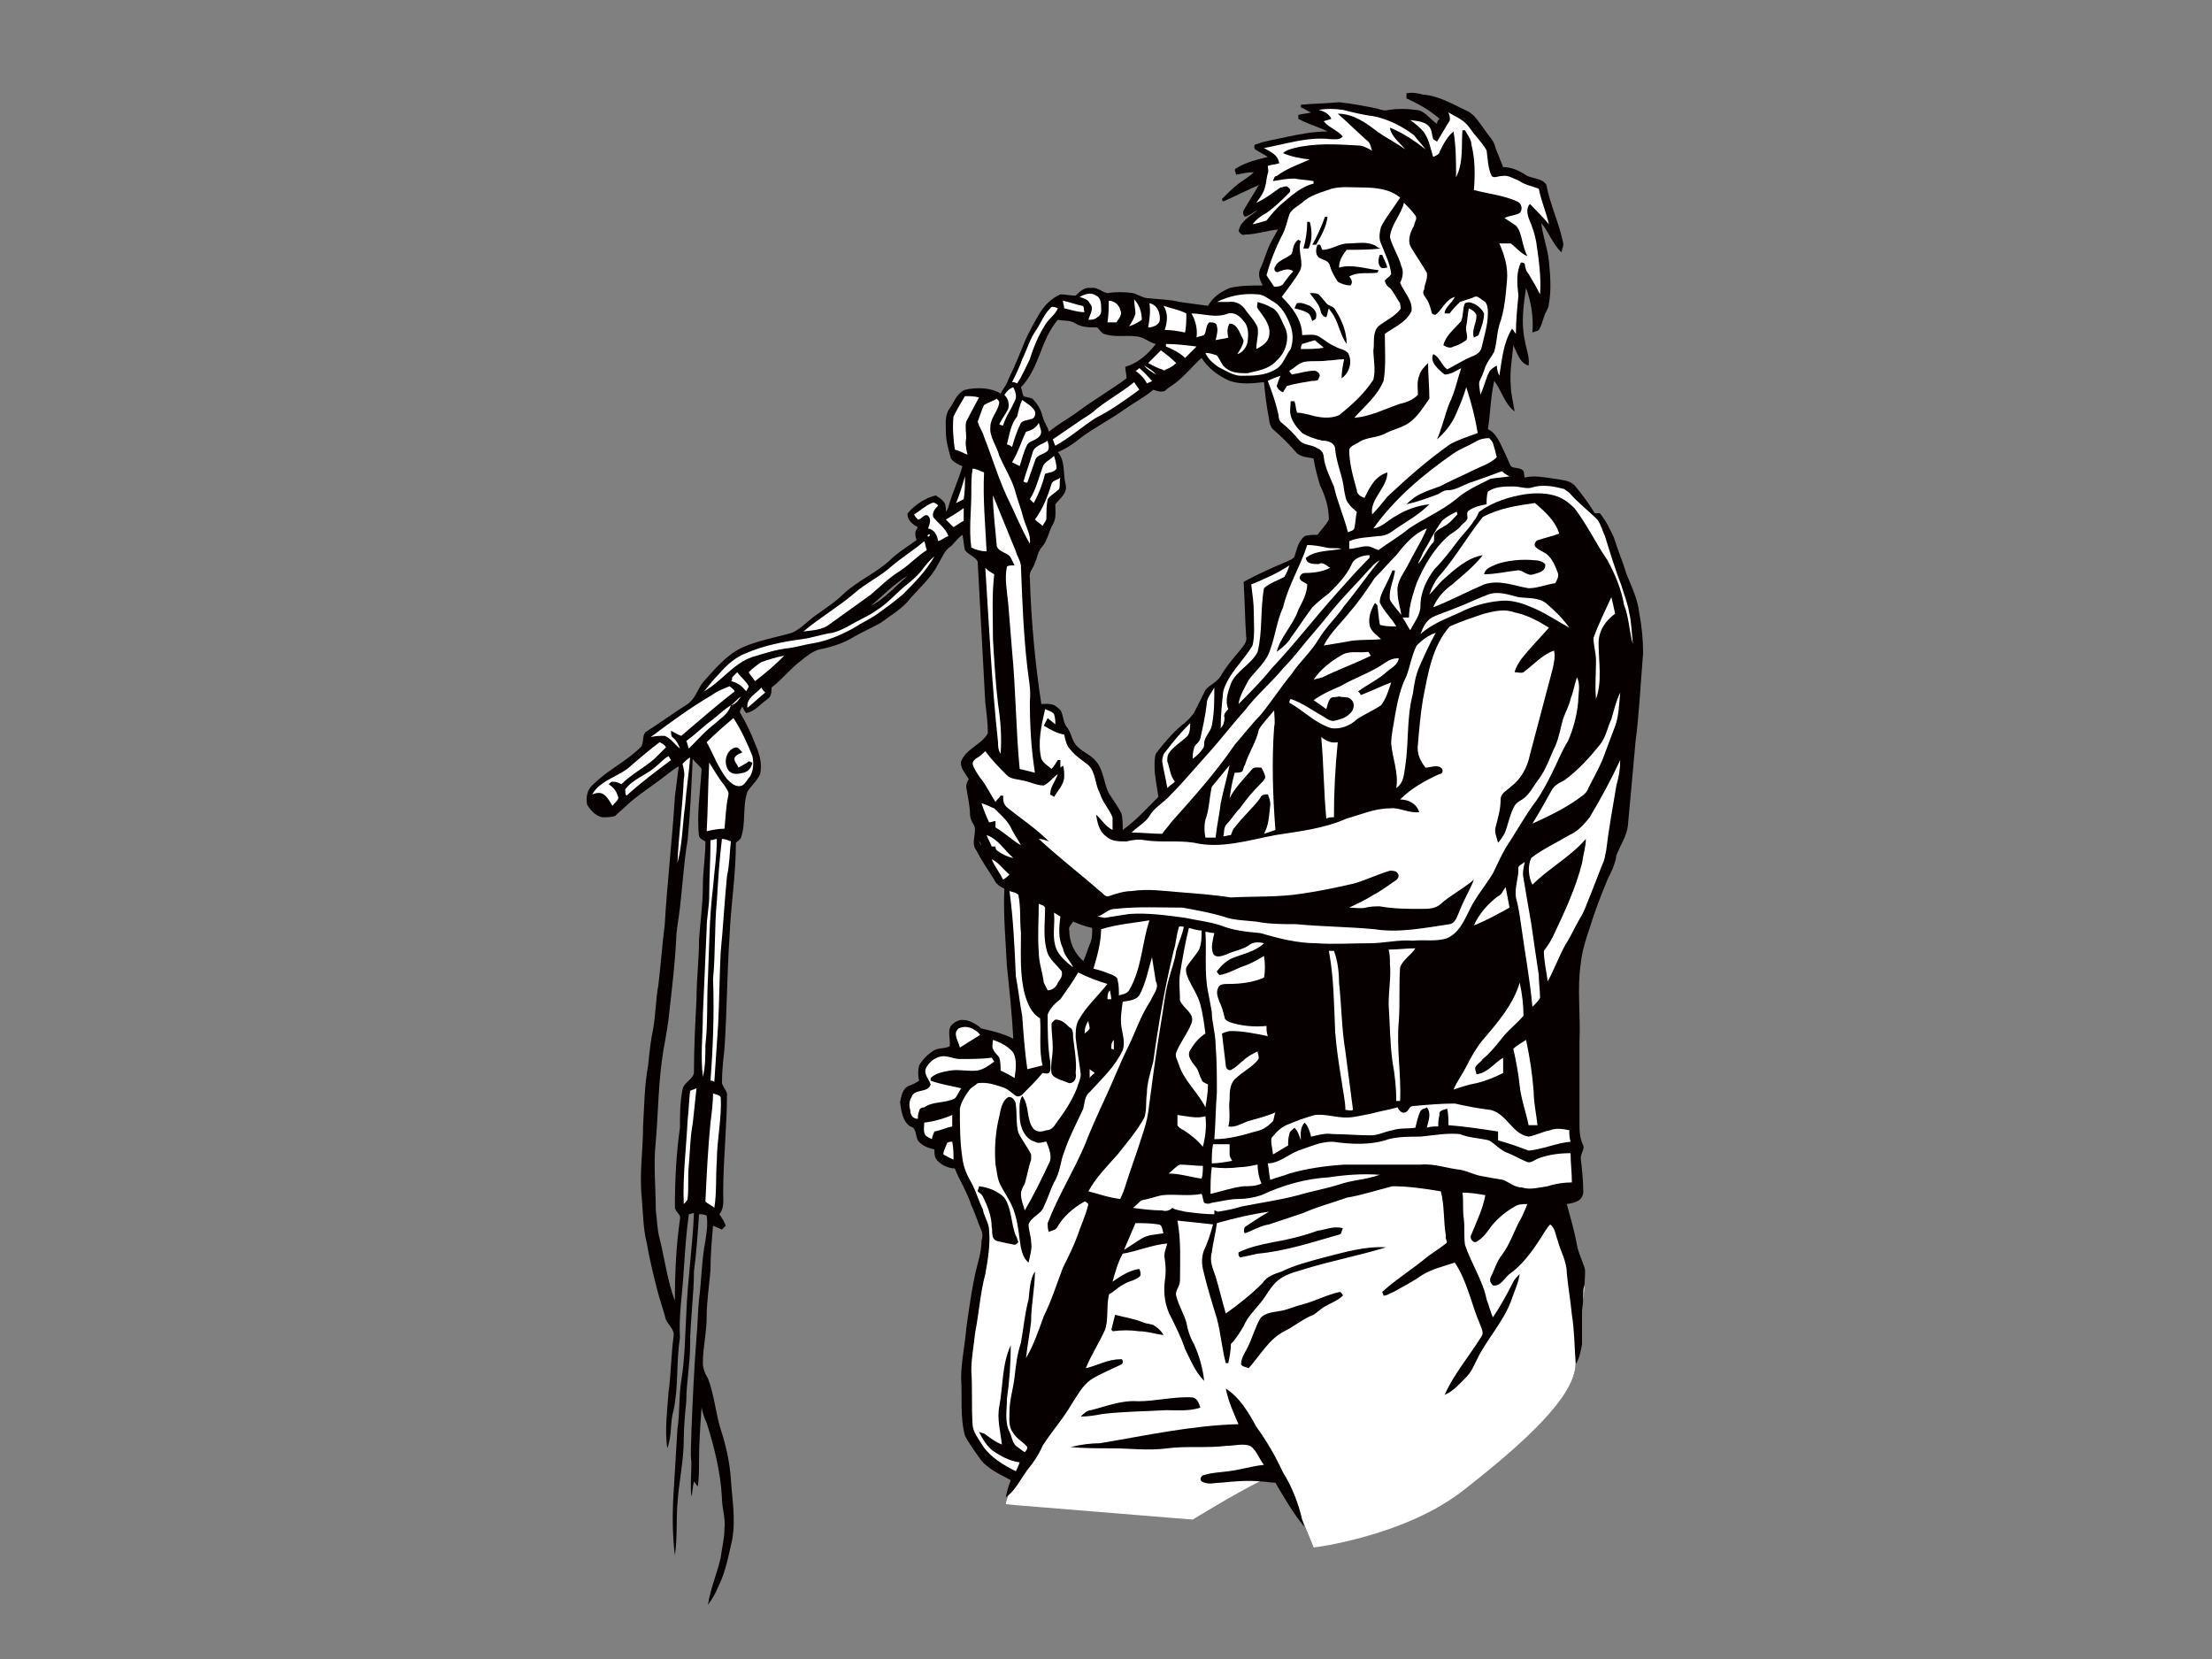 <?xml version="1.0" encoding="utf-8"?>
<!-- Generator: Adobe Illustrator 17.0.0, SVG Export Plug-In . SVG Version: 6.00 Build 0)  -->
<!DOCTYPE svg PUBLIC "-//W3C//DTD SVG 1.1//EN" "http://www.w3.org/Graphics/SVG/1.1/DTD/svg11.dtd">
<svg version="1.1" id="Layer_1" xmlns="http://www.w3.org/2000/svg" xmlns:xlink="http://www.w3.org/1999/xlink" x="0px" y="0px"
	 width="800px" height="600px" viewBox="0 0 800 600" enable-background="new 0 0 800 600" xml:space="preserve">
<rect x="0" y="0" width="800" height="600" fill="#808080" stroke="none"/>
<g>
	<path fill-rule="evenodd" clip-rule="evenodd" fill="#070000" d="M592.878,221.951c-0.463-5.062-2.763-9.662-4.604-14.266
		c-1.379-4.599-3.22-8.742-4.604-13.343c-1.378-2.76-2.763-5.983-5.06-8.743c-0.46,0-1.388,0-1.841,0
		c-2.301-3.679-4.598-6.903-7.361-10.124c-1.844-1.841-4.604-1.841-6.905-2.299c-3.679-0.46-7.358-1.38-11.04-0.46
		c-0.466-0.921,0-2.304-0.922-2.762c-0.919-0.922-3.226-0.462-4.138-1.383c-0.919-1.838-1.385-3.219-2.307-5.06
		c-1.379-2.759-2.757-6.902-5.98-8.283c0.919-5.521,0.919-11.503,2.297-17.485c2.769,3.679,3.682,8.283,7.364,11.043
		c-0.463-3.22-1.375-6.444-1.375-9.2c-0.466-5.062,0.453-9.666,0.913-14.727c1.388,2.762,2.307,6.44,5.526,7.361
		c0.462-3.221-0.919-5.983-1.379-9.204c-1.388-5.981-0.466-12.882,0.46-18.864c1.838,5.061,2.76,10.582,2.294,16.107
		c0.928-0.463,1.844-0.463,2.307-0.922c0.919-1.382,1.378-3.222,1.841-4.603c0.459-1.839,1.835-3.221,1.835-5.062
		c0.922-5.061,0.462-10.122,0-15.186c-0.456-4.601-2.297-9.2-2.757-13.805c2.757,3.221,4.141,7.824,7.361,10.585
		c0-1.382,0.922-2.302,0.466-3.682c-1.388-6.903-4.607-13.342-5.986-20.705c-1.382-2.304-4.601-2.304-6.908-3.224
		c-2.754-1.838-5.52-3.221-8.739-3.221c-0.919-2.299-1.838-4.601-2.76-6.903c-0.462-2.758-2.76-4.599-4.141-6.898
		c-1.838-2.304-3.226-5.062-5.98-6.443c-5.063-2.301-10.124-5.52-16.104-5.984c-1.85-0.458-3.682-0.921-5.988-0.458
		c0,0.458,0,0.922,0,1.839c4.138,1.839,8.286,4.143,11.968,7.363c-0.462,0.459-0.925,0.921-0.925,1.841
		c-2.757-1.841-4.595-5.061-7.817-5.061c-3.226-0.461-6.445-0.461-9.665,0c-1.378,0.46-2.763,0-4.138-0.461
		c-4.607-0.921-9.208-1.843-13.806-2.302c-4.604,0.46-9.208,0.46-13.806,0.922c0,0,0,0.46,0,0.921
		c1.379,0.46,2.297,1.38,3.685,1.841c-1.388,0.458-3.22,0.458-4.607,0.921c0,0.458,0,0.917,0,1.379
		c3.22,1.841,6.905,2.763,10.587,4.599c-5.067,0-9.664,0.921-14.269,1.843c-3.682,0.921-7.82,1.381-11.506,2.762
		c-0.913,0-0.913,1.378-0.453,1.841c1.372,0.922,3.222,1.84,4.601,2.762c-3.682,0.921-7.821,1.839-11.505,4.142
		c-0.922,0.458,0,1.379,0,2.299c2.297-0.459,4.138-0.92,6.445-0.92c-1.844,1.841-3.685,2.763-5.526,4.143
		c-2.301,1.839-4.138,3.68-5.983,5.522c0,0.459,0,0.459,0.46,0.922c4.145-1.843,8.742-4.145,12.881-5.983
		c-1.831,3.22-3.676,5.983-5.517,9.202c-0.462,0.921,0,1.841,0.459,2.301c1.838-0.46,3.226-1.841,4.604-2.301
		c-1.844,1.38-4.138,2.76-5.526,4.599c-0.916,0.921-0.916,1.841-1.379,2.762c0.462,0.922,1.379,1.843,2.3,1.38
		c3.685,0,7.824-1.38,11.962-1.839c-0.919,1.839-1.835,3.222-2.757,5.063c-1.381,2.758-2.297,6.439-3.685,9.202
		c-0.916,2.301,0,4.143,0.925,5.982c-4.148,0-8.283,0-11.965,0.921c-3.219,1.38-5.989,3.221-7.82,6.441
		c-3.22-0.46-6.905-0.921-10.124-1.38c-3.682-0.919-7.364-0.919-11.509-1.381c-1.835,0-3.682-1.379-5.517-1.839
		c-3.223-0.46-6.442-0.46-9.205,0c-2.304-0.46-3.685-2.302-5.986-1.84c-2.297-0.463-4.138,1.38-5.52,2.759
		c-1.838,0-3.679-0.458-5.52-0.458c-3.219,1.379-5.989,4.14-7.823,7.359c-1.841,3.222-3.682,6.447-5.061,9.666
		c-1.841,4.599-3.682,9.204-5.982,13.803c-0.466,1.841-1.838,3.224-2.76,5.061c-3.685-2.299-8.746-2.299-12.884-1.38
		c-3.22,1.38-4.141,5.064-5.982,7.363c-1.379,2.762-0.919,5.525-0.919,7.824c0,3.221,0.919,6.44,1.838,9.664
		c0.922,1.38,2.763,2.299,4.141,2.758c-1.378,5.062-3.682,9.664-5.06,14.727c0,0.459-0.456,0.921-0.919,1.841
		c0-1.382,0-2.301-0.46-3.22c-0.928-1.385-1.841-1.841-3.226-2.762c-3.679,0.921-7.361,3.22-10.121,6.44
		c-0.46,2.304,1.838,4.14,3.682,5.062c-0.463,0.921-0.922,1.381-0.922,1.841c0,0.921,0,1.839,0.459,2.76
		c-0.459,0.459-1.381,0.921-1.841,1.38c-2.766,1.843-5.52,3.684-7.817,5.983c-5.07,4.604-11.509,7.363-16.566,11.964
		c-3.229,3.221-6.902,5.52-10.121,7.823c-3.229,2.301-5.53,5.063-8.755,6.442c-6.439,1.841-12.418,2.762-18.398,5.525
		c-5.53,2.757-9.668,7.819-13.806,12.423c-1.844,2.299-2.763,5.981-5.52,7.824c-5.067,3.219-10.127,6.898-15.188,10.122
		c-1.388,1.38-0.46,4.14-1.841,5.52c-5.061,5.06-11.965,8.283-17.026,13.343c-2.3,1.843-2.766,4.603-2.3,7.364
		c1.381,2.302,3.219,4.141,5.52,4.601c1.381,0,3.222,0,4.601-0.46c1.841-1.839,3.685-3.219,5.52-5.062
		c2.769-2.299,5.989-4.601,9.208-6.903c2.76-1.841,5.057-4.14,8.283-5.981c-0.46,3.682-0.925,7.361-1.379,11.043
		c-0.925,15.186-2.766,30.828-3.685,46.476c-0.922,6.902-1.385,14.264-2.3,21.626c-0.919,5.061-0.919,10.122-1.841,15.647
		c-0.919,4.14-1.379,8.744-1.841,13.344c-1.378,7.361-1.378,14.726-1.841,22.086c0,8.744-1.379,17.027-0.466,25.771
		c0.466,5.522,0.466,11.045,1.85,16.565c0.919,5.525,2.297,11.043,3.685,16.563c0.913,3.684,2.294,7.367,3.219,11.046
		c0.919,1.841,3.22,3.68,2.754,5.981c-0.922,6.903-0.922,13.806-1.835,20.248c-0.466,6.901-1.385,13.345-0.466,20.247
		c1.841-4.601,0.919-9.204,2.301-13.805c1.844-8.744,0.919-17.488,2.297-26.227c-0.453-8.283,0.928-16.107,1.388-24.388
		c0.463-6.903,0.919-13.805,1.838-20.251c0.456,0,1.381-0.456,1.844-0.456c-0.462,11.964-2.3,23.927-2.763,36.35
		c-0.456,7.824-0.456,16.107-1.844,24.388c-0.916,5.984-0.463,11.507-1.375,17.488c-0.466,7.363-0.919,15.186-1.385,23.005
		c-0.46,7.367-0.46,15.186,0.466,22.55c0.919-5.982,0.453-11.964,0.919-18.407c0.46-7.822,2.3-15.646,2.3-23.469
		c0-4.599,0.463-9.202,0.919-13.801c0-6.903,1.375-13.348,1.375-20.251c0-8.739,1.388-17.943,1.388-26.685
		c0.919-6.903,1.375-13.808,1.835-20.711c0.925,0,1.841,0,2.766,0.464c0.456,3.22,0,5.982-0.463,9.202
		c-1.379,6.903-1.379,14.264-2.304,21.167c-0.46,4.604-0.46,9.204-0.916,13.806c-0.919,11.502-1.381,23.008-1.841,34.051
		c0,3.679-0.466,7.363,0,11.041c0,4.145-0.466,8.285,0,12.426c0.459-1.839,0.459-3.682,0.922-5.523
		c0.456,0.461,0.919,1.381,1.375,1.841c0.46-2.762,0.46-5.981,0.46-8.744c0-6.9,0.462-13.343,0.925-19.785
		c0.46,1.843,0.916,3.684,1.841,5.521c2.757,8.744,5.064,17.948,5.52,27.148c0,3.684,1.375,7.362,0.919,11.046
		c0,3.68-0.919,6.903-1.375,10.583c-1.388,5.983-3.685,11.045-4.607,17.027c1.388-1.841,2.763-4.145,3.682-6.445
		c2.757-5.521,3.679-11.043,5.064-17.025c1.375-7.363,0-14.724-0.456-22.088c-0.463-6.442-1.851-12.423-3.682-17.945
		c-1.844-5.981-2.307-12.424-4.607-18.407c-0.919-1.38-1.838-3.68-1.838-5.52c0-5.524,1.381-11.046,1.381-16.567
		s0.916-11.503,1.379-17.024c0-5.524,0.466-10.585,0.922-16.106c0.919,0.46,2.297,0.922,3.219,1.38
		c0.456-0.458,0.919-0.921,1.375-1.38c-0.456-1.381-1.375-2.76-2.297-4.145c1.841-2.299,1.378-5.061,1.378-7.819
		c0-11.964,1.382-23.93,1.382-35.893c-0.463-1.379-1.382-2.299-1.838-3.679c0-4.145,0.456-8.284,0.919-12.424
		c0.919-13.805,0.919-27.15,1.844-40.954c0.463-11.043,2.294-22.088,2.294-33.592c0.466-0.46,1.388-0.922,1.847-1.839
		c1.838-5.523,0.456-11.043,2.297-16.566c1.382-2.301,3.682-4.143,4.601-6.442c0.922-4.142-0.456-7.823-1.841-11.045
		c-1.379-3.68-3.22-7.364-5.057-10.583c-0.922-0.921,0-1.843,0.456-2.76c0.462,0.917,0.916,1.839,1.381,2.3
		c3.22-0.461,5.06-3.219,7.823-5.062c1.379-0.921,1.379-2.762,1.379-4.142c3.679-2.76,6.904-6.903,10.583-9.663
		c2.301-1.843,4.604-3.679,6.902-4.143c4.607-0.92,8.749-2.299,12.424-4.599c3.223-1.839,6.445-3.224,9.671-5.06
		c3.673-2.763,7.817-5.067,10.577-8.746c3.682-4.14,7.821-7.824,10.121-12.425c1.379-2.3,2.307-5.062,4.604-6.442
		c1.381-1.38,2.763-3.221,4.141-4.14c0.463,1.839,0.463,3.68,0.922,5.52c1.379,1.839,3.685,2.304,4.601,4.143
		c0.916,17.023,1.844,34.05,2.757,51.075c0.463,3.684,0.919,7.363,0.919,11.046c-2.297,4.14-7.82,5.522-9.661,10.121
		c-0.46,2.302,1.385,4.143,2.763,6.447c-0.46,0.917-0.922,1.377-0.922,2.757c0.462,3.224,1.381,6.903,1.381,10.122
		c0,0.922,0.46,2.304,1.382,3.684c1.381,2.763-1.382,6.442,0.919,9.202c1.841,3.682,4.138,6.903,6.445,10.585
		c0.46,1.38,2.301,2.758,3.679,3.22c-0.456,9.204,0.462,18.87,0.916,28.07c0.925,8.742,1.847,17.487,2.307,26.229
		c-3.679-1.839-7.361-2.76-11.505-3.68c-2.76-2.3-6.902-4.604-10.121-1.841c-2.76,1.841-0.922,5.521-1.382,8.281
		c-1.838,0.922-3.679,0.462-5.523,1.383c-2.294,1.379-4.145,3.22-5.523,5.52c-0.456,1.839-0.456,3.682,0,5.523
		c-1.379,0.921-2.301,1.38-3.676,1.838c-2.304,0.921-2.763,3.682-3.222,5.984c0.459,3.221,0.919,6.901,3.679,8.741
		c2.3,0.464,1.841,3.223,2.763,5.064c1.378,1.839,3.685,2.76,5.979,3.219c0,0.921,0,2.304,0.46,3.22
		c1.385,2.305,4.604,3.684,6.905,3.684c1.838,4.604,4.601,8.744,5.98,13.343c1.388,2.763,2.304,5.983,3.682,9.204
		c0.466,0.919,0.466,2.304,0,3.682c0,4.141-1.378,7.823-2.294,11.964c-1.388,6.442-2.307,13.343-3.229,19.79
		c-0.456,5.976-1.841,11.959-1.841,17.943c0.462,6.903-0.46,13.806,1.385,20.707c1.379,2.762,3.22,5.062,5.057,7.823
		c2.763,4.142,7.361,5.983,11.509,8.281c-0.922,2.301-1.388,4.143-1.841,6.44c0-0.458,0.453-0.458,0.919-0.921
		c-0.919,2.304-0.919,3.223-0.919,3.223l69.946,2.76c0,0,13.34-6.903,22.08-11.043c1.847,0,3.685,0.461,5.523,0.461
		c3.223,5.52,6.445,11.046,10.584,16.106c-0.46-0.92-0.46-1.841-0.913-2.763c2.297,5.521,4.132,10.125,4.132,10.125
		s33.592-7.363,54.759-24.39c21.167-17.025,40.034-30.369,40.034-42.333v0.456c1.385-2.299,1.844-4.599,2.307-7.359
		c0-4.143,0-7.823,0-11.967c0.46-3.679,0.919-6.901,0.919-9.66c0-2.304,0.459-4.142,0-5.983c-0.919-2.762-2.307-5.523-2.766-8.284
		c-0.916-5.062-2.301-9.662-3.679-14.725c2.763-0.461,5.526-0.921,5.986-4.14c0-4.14-0.46-8.283-0.922-12.428
		c0-1.836,1.382-3.22,0.922-4.599c-1.381-2.76-1.381-5.523-1.381-8.28c0-10.126,0-19.789,0-29.453
		c0.459-9.661-0.925-18.865,0.459-28.068c0.463-4.601,1.841-8.743,3.22-12.884c1.841-5.982,4.145-11.964,6.442-17.485
		c1.388-2.762,2.76-5.521,3.219-8.744c1.388-3.68,3.685-6.903,4.142-10.584c0.919-9.663,1.844-20.246,2.763-30.37
		c1.385-10.582,1.841-21.169,2.76-32.212C594.253,231.616,593.797,226.555,592.878,221.951L592.878,221.951z M417.096,140.963
		c1.375,0.46,2.763,0.921,4.141,0.46c0.919-0.916,2.304-1.836,3.676-2.758c3.682-2.762,6.445-6.444,9.671-9.204
		c2.301,3.682,5.983,6.442,10.121,8.283c4.138,1.38,8.28,0.921,12.428,0.459c0.46,4.603,0.916,8.744,1.832,13.344
		c0,0.922,0.466,2.762,1.388,3.682c3.22,2.762,5.98,5.524,8.736,8.744c1.85,1.38,3.682,1.38,5.982,1.841
		c0.466,3.22,1.385,6.442,2.307,9.661c1.832,3.684,3.22,7.824,3.22,12.428c-0.922,1.836-2.757,3.679-4.141,5.52
		c-1.385,0-3.22,0-4.604,0.458c-2.301,1.841-2.763,4.604-3.682,7.366c-0.456,0.919-1.838,1.379-2.757,1.839
		c-5.523,2.301-10.584,4.599-15.647,7.363c0.459,6.44,0.459,13.344,0.925,19.787c0.453,2.301-1.387,3.679-2.304,5.064
		c-2.763,3.219-5.06,5.978-6.901,9.2c-1.382,2.302-4.148,3.222-5.523,5.062c-1.379,2.76-2.763,5.52-4.148,8.283
		c-1.369,1.841-2.757,3.22-4.598,4.599c-3.22,2.763-6.439,6.444-9.199,10.122c-0.466,1.385-0.466,3.224-0.466,4.604
		c0,3.682,0.919,7.361,1.385,11.043c-4.148,4.141-7.823,8.283-12.884,11.965c0-1.841,0-4.142-0.463-5.981
		c-1.378-2.763-3.219-5.064-4.598-7.363c-1.841-3.683-1.841-8.284-4.601-11.507c-1.847-2.299-4.607-3.219-6.448-5.06
		c-2.301-1.841-2.301-5.061-4.138-7.363c-1.841-2.299-0.922-5.521-3.22-6.903c-1.841-1.841-4.141-1.377-5.986-1.377
		c-2.304-15.186-3.679-30.372-4.138-45.56c-0.462-2.301,1.379-3.679,1.835-5.52c0.922-1.841,0.922-4.14,2.763-5.983
		c1.844-2.3,2.307-5.52,3.685-7.823c1.382-2.301,0.919-5.061,0.919-7.361c1.841-2.299,4.604-4.142,3.682-7.363
		c-0.922-3.68,0-8.281-2.76-11.504c3.22-1.38,5.98-3.223,8.736-5.521c5.07-3.682,10.587-6.444,15.647-10.122
		C410.195,145.568,413.871,143.727,417.096,140.963L417.096,140.963z M388.103,333.311c2.304,0.921,4.604,1.838,6.901,2.299
		c0,2.3,0,4.141-0.913,5.981c-0.919,2.302-1.385,4.143-2.307,5.984c-3.219-2.762-5.06-6.902-5.06-11.045
		C386.268,335.149,387.643,334.231,388.103,333.311L388.103,333.311z M389.025,117.036c2.297,1.382,5.067,1.382,7.821,1.382
		c0.919,0.921,1.381,1.843,2.307,2.3c3.682,1.379,7.817,0.458,11.499,0.919c2.766,0,5.06,2.302,7.367,2.763
		c-2.766,3.679-6.448,6.9-11.049,8.283c0,1.377,0.462,2.762,0.462,4.14c-5.523,4.14-11.965,7.823-17.488,11.964
		c-3.676,2.76-7.358,4.599-10.577,7.363c-0.463-1.841-1.851-3.68-2.307-5.52c-0.46-2.304-1.841-4.603-3.679-6.444
		c-0.919-0.46-2.304-0.46-3.222-0.921c-0.459-0.922-0.459-1.843-0.916-3.221c3.679-3.682,5.517-8.744,7.358-13.343
		c1.379-3.684,3.22-7.824,5.986-11.045C384.424,116.116,387.187,115.657,389.025,117.036L389.025,117.036z M328.287,208.15
		c-4.607,4.14-8.289,8.28-13.344,11.043C319.082,215.509,323.226,211.369,328.287,208.15L328.287,208.15z M251.901,361.376
		c-0.462,8.746-0.919,17.49-0.919,26.229c0,2.763-3.682,3.684-4.141,6.445c-0.928,4.601-0.928,9.202-0.928,13.806
		c-1.379,9.661-1.832,19.326-1.832,28.986c0.453,1.843,2.294,2.299,1.832,4.142c-1.379,9.664-1.832,19.329-1.832,29.451
		c-2.766-7.364-3.685-15.183-5.526-22.549c-0.913-3.221-0.913-6.903-1.378-10.122c0-8.283-0.922-16.565,0-24.848
		c0.919-11.045,0.919-22.088,2.76-33.131c0.925-5.062,1.844-10.124,2.297-15.186c0.922-8.285,1.847-16.106,2.301-24.386
		c0-3.684,0.925-7.824,1.379-11.964c0.928-7.824,1.388-16.107,2.769-24.393c0.913-9.204,1.379-19.326,1.838-29.45
		c0.919,1.383,2.297,2.304,3.222,3.684c-0.463,8.283-1.841,16.563-0.925,24.386c0.462,0.922,1.385,1.38,2.304,1.843
		c0,5.52-0.919,10.581-0.919,16.107c0,6.439-0.922,12.884-1.385,19.324C252.817,347.112,251.901,354.016,251.901,361.376z"/>
	<g>
		<path fill-rule="evenodd" clip-rule="evenodd" fill="#FFFFFF" d="M476.915,39.733c2.76-0.461,5.52-0.461,8.743,0
			c3.679,0.921,7.358,1.841,11.043,2.299c5.061,0.921,10.584,3.683,14.728,6.903c1.372,1.841,2.76,3.221,4.138,5.062
			c-4.138-3.221-8.283-5.982-12.887-7.822c0.463,3.22,3.682,5.522,5.529,7.822c-3.226-2.3-6.905-4.141-10.124-6.445
			c-4.142-3.22-8.749-6.44-14.269-6.44c3.682,3.221,7.367,6.903,11.04,10.124c0.928,0.921,0.928,2.299,1.385,3.219
			c-1.838-0.921-3.226-1.838-5.057-1.838c-7.827-0.461-15.647-0.921-23.014,0.917c-1.838,0.462-3.22,0.921-4.135,1.841
			c3.22,1.383,5.976,1.843,9.661,2.304c-4.145,1.839-8.283,3.221-11.965,5.98c-0.919,0-0.919,0.921-1.379,1.841
			c2.757-0.458,5.061-0.921,7.817-0.921c2.304,0.463,4.601,0.463,6.901,0.921c0,0.463,0,0.463,0,0.922
			c-4.132,0.917-7.817,4.14-11.037,6.901c-2.304,1.839-4.145,4.142-5.986,6.44c-1.379,0.463-3.22,0.921-5.064,1.383
			c1.379-1.841,3.22-3.221,5.064-4.142c3.219-2.304,5.523-4.603,8.283-7.364c0.459-0.459,0.459-1.38-0.463-1.838
			c-0.456-0.921-1.835,0-2.76,0c-2.757,1.838-5.517,4.14-8.746,5.52c1.381-1.841,2.769-3.682,3.229-5.984
			c0.456-1.377,0.456-3.22,0.919-4.599c0.453-0.919,0-1.839,0-2.76c1.379-0.461,2.757-0.461,4.138-0.921
			c-0.463-3.222-3.22-4.14-5.517-5.525c7.817-1.378,15.638-4.14,23.927-3.219c1.375,0,3.22,0.461,4.598-0.921
			c-1.841-2.299-5.061-3.22-6.902-5.522c0.919-0.461,1.841-0.461,2.76-0.921C480.597,41.111,478.756,40.192,476.915,39.733z"/>
		<path fill-rule="evenodd" clip-rule="evenodd" fill="#FFFFFF" d="M523.851,40.653c2.3,1.379,4.607,2.299,6.439,4.14
			c1.388,1.381,2.307,3.221,3.685,4.601c1.385,1.841,2.76,3.222,3.682,5.06c0.46,3.224,0.46,6.445,1.841,9.204
			c0.916,0.921,2.301,0,3.685,0c2.301-0.46,4.132,0.921,6.439,1.841c1.841,1.383,4.595,1.839,6.902,2.762
			c0.919,4.604,2.76,8.744,3.676,12.886c-1.835-2.302-4.595-5.062-6.895-7.366c-1.381,1.381-0.928,3.684-0.462,5.063
			c1.375,3.221,2.304,5.981,2.763,8.743c0.919,6.44,1.838,12.423,1.375,18.868c-1.375-2.763-2.763-5.061-4.138-7.363
			c-0.919-0.921-1.379-2.762-1.379-3.682c-0.466-0.462-0.922-0.462-1.388-0.462c-1.831,3.684-1.372,7.823-0.919,11.965
			c-0.453,4.603-0.912,9.204-0.912,13.806c-0.466-0.458-0.929-1.38-1.388-1.841c-3.22,5.062-3.673,11.504-4.601,17.026
			c-0.456-0.921-0.916-2.299-0.916-3.682c-0.925,0.462-2.304,1.383-2.76,2.304c-1.385,2.758-1.844,5.52-3.219,8.281
			c0-1.843-0.922-4.141,0-5.523c0.916-1.838,1.375-3.222,1.835-4.599c0.922-2.302,2.304-3.684,3.22-5.525
			c0.925-3.219,0.925-6.44,1.841-9.661c1.841-5.061,2.304-10.585,2.763-16.104c0.466-4.604-0.922-9.205-2.763-13.345
			c1.381,0,2.763,0,4.148,0c1.841,1.379,3.672,3.679,5.973,4.599c-0.913-1.841-1.379-3.682-1.835-5.52
			c-0.466-1.841-0.919-4.143-2.297-5.525c-1.388-0.921-2.76-1.841-4.148-2.76c1.841-0.919,4.148-0.919,5.526-1.839
			c1.375-1.383,0.453-3.682-0.919-4.14c-5.067-2.304-10.587-2.763-15.647-4.145c0.453-5.522,0.453-11.041-0.925-16.564
			c0-1.841-1.375-3.221-2.301-5.061h-0.919c-0.453,5.522,0.46,11.502-2.304,17.024c0-5.521,0-11.043-0.916-16.567
			c-2.304,1.843-3.682,4.604-5.061,7.367c0,0.918-1.381,1.377-2.297,1.839c-0.925-2.762-1.385-5.982-3.222-8.744
			c-1.388-1.839-3.222-3.221-5.067-4.603c2.757,0.461,5.986,0.461,7.364,3.224c0.462,0.916,0.462,2.299,0.925,3.679
			c0.456,0.461,0.916,0.461,1.372,0.921c1.385-2.301,2.763-4.6,4.145-6.903C524.773,43.411,524.31,42.032,523.851,40.653z"/>
		<path fill-rule="evenodd" clip-rule="evenodd" fill="#FFFFFF" d="M481.516,68.261c3.682-0.922,7.361-0.458,11.04-0.458
			c4.607,0,10.124,0.458,13.806,3.679c-2.297,3.68-5.057,6.903-6.901,10.584c-0.456,1.839-0.919,4.143,0,5.984
			c1.385,3.679,3.219,6.898,3.682,11.043c-0.463,0.917-1.381,1.38-2.297,2.302c0,0.918,0.916,2.297,1.835,2.76
			c1.385,1.38,2.304,3.679,3.682,5.52c0,0.921,0.463,1.841,0,2.3c-2.297,2.762-5.517,4.142-7.821,5.982
			c-2.3,2.304-1.378,5.983-1.841,8.744c0,3.219,0.922,6.903,0,10.582c-3.222,5.061-7.823,9.202-12.421,12.884
			c-3.22,1.38-6.902,0.921-10.121,0c-1.85-0.459-3.685-0.921-5.07-0.921c-0.456-1.378-0.456-2.762-0.919-4.14
			c-0.456,0-0.916,0-1.379,0c0,1.841-0.459,3.219,0,5.06c0.463,2.302,2.297,4.604,4.148,6.444c2.297,1.38,5.051,2.301,7.358,2.76
			c2.301,0,4.598,0.919,4.598,3.22c0.463,5.067,2.763,9.666,3.219,14.726c0.463,1.843,0.463,3.684,1.851,5.062
			c0.453,0.921,1.831,1.841,2.754,2.762c-0.459,1.843-0.459,4.14-0.922,5.982c-0.459,0.921-1.378,0.921-2.297,1.38
			c-1.385-5.52-3.682-10.582-5.063-16.566c-1.375-3.22-3.226-6.903-3.679-10.583c0-1.38-0.916-2.763-2.3-3.221
			c-1.844-1.379-4.604-0.922-6.445-2.762c-1.841-2.3-4.142-4.599-6.439-6.44c-1.385-0.921-0.922-2.3-1.385-3.684
			c-0.919-4.14-2.297-7.823-3.676-11.502c1.841-0.921,3.22-1.382,4.598-1.841c-0.459,0.921-0.922,2.3-1.378,3.684
			c0.456,1.377,1.378,1.836,2.304,2.297c0.456-0.921,0.916-1.377,1.379-2.297c3.219-0.922,6.439-1.383,9.199-1.843
			c0.925,0,2.304,0,2.304-0.921c0.925-1.379,0-2.299-1.379-2.763c-2.766,0-5.526,0.922-8.283,1.385
			c-0.463-0.462-0.922-0.921-0.922-1.385c1.838-0.917,3.219-2.76,5.52-3.22c2.76-0.459,5.526,0,8.286-0.459
			c1.841,0,3.679-0.461,5.976-0.461c-0.456,2.301-0.916,4.604-0.916,6.903c2.766-1.841,4.138-5.983,2.3-9.202
			c-1.385-1.383-3.219-1.383-4.604-2.301c-2.297-0.921-3.685-2.304-5.98-3.684c-1.844-0.919-3.679-0.461-5.976-0.461
			c0-5.52-3.685-10.122-7.367-13.801c2.297-3.221,4.598-5.981,6.439-9.204c1.841-3.224-0.922-7.364,0.462-11.043
			c-0.462,0-0.922-0.461-0.922-0.461c-1.838,1.381-1.838,3.219-2.297,5.06c-1.841,1.843-5.067,2.299-5.986,4.603
			c-0.916,0.921,0,2.762,1.382,1.841c1.385-0.461,3.682-1.381,5.064,0c-1.381,1.38-2.763,3.222-3.679,4.599
			c-0.925,0.921-2.304,0.921-3.222,0.921c-0.922-1.38-1.847-2.762-2.763-4.14c1.381-5.064,3.219-9.665,5.523-14.264
			c1.378-2.302,1.841-5.062,2.76-7.823c0.922-1.843,2.757-2.763,4.607-4.142C473.696,70.561,477.841,69.64,481.516,68.261
			L481.516,68.261z M479.21,78.385c-1.369,3.68-2.754,6.903-4.598,10.122c0.459,0,0.925,0,1.378,0
			c1.851-3.22,3.685-6.442,4.148-10.122C480.138,78.385,479.675,78.385,479.21,78.385L479.21,78.385z M472.771,80.226
			c0,3.219-0.463,6.442-1.379,9.661c0.46,0,1.379,0,1.844,0c1.375-2.758,1.375-6.442,0.459-9.661
			C473.696,80.226,473.236,80.226,472.771,80.226L472.771,80.226z M487.499,88.049c-3.219,0-5.982,2.299-9.202,2.299
			c-0.456-0.461-0.456-1.382-0.919-1.841c-0.462,0-0.922,0-0.922,0c-0.466,1.38-0.919,3.221,0.459,4.604
			c1.381,0.916,3.682,0.916,4.145,3.219c0.456,1.841,1.835,4.142,2.757,5.52c1.381,0.921,3.222,1.383,4.601,1.383
			c0.919-0.922,0.459-2.304-0.453-3.224c3.219-1.838,6.892-0.917,10.121-1.378c0.456-0.46,0.456-0.921,0.456-0.921
			c-4.598-0.46-9.664-2.301-14.262-0.921c0-2.763,1.379-4.601,2.76-6.442c4.145,0,8.283,0,12.422-0.461
			c-0.456,0-1.375-0.459-1.838-0.921C494.404,87.129,490.718,88.049,487.499,88.049L487.499,88.049z M499.005,92.189
			c-0.463,1.381-0.919,3.221,0.456,4.601c0.922,0.461,1.385,0,2.3,0c-0.456-1.843-1.379-3.22-1.841-4.601
			C499.461,92.189,499.005,92.189,499.005,92.189L499.005,92.189z M473.696,105.994c0.916,1.381,2.294,2.76,3.22,4.601
			c0.925,1.38,0.462,3.683,2.76,4.141c0.462-0.922,0.462-2.299,0.922-3.221c0.462,0.922,1.381,1.842,1.838,2.763
			c1.844,3.22,2.301,6.898,4.604,10.122c0-4.603-1.841-8.744-4.145-12.426c-0.46-0.921-1.835-1.38-2.757-1.839
			c-0.928-0.921-1.841-2.302-3.222-3.68C475.99,105.994,475.071,105.994,473.696,105.994L473.696,105.994z M469.089,109.674
			c-0.456,0.461-0.456,0.921-0.919,1.841c1.841,0.459,3.682,0.922,5.067,1.842c0.922,0.921,0.922,1.841,1.375,2.759
			c0.459-0.46,1.378-0.46,1.378-1.38c0.466-1.839-0.919-3.221-2.294-4.141C472.308,110.135,470.939,109.215,469.089,109.674z"/>
		<path fill-rule="evenodd" clip-rule="evenodd" fill="#FFFFFF" d="M507.75,73.322c1.375,1.379,2.754,2.762,4.138,4.603
			c0.913,1.38-0.46,2.301-0.46,3.679c-1.385,2.301-2.304,5.064-1.385,7.363c1.844,3.223,4.145,6.444,5.986,9.665
			c0.453,2.299-0.919,4.14-0.919,5.982c-0.922,1.38,0,2.299,0.919,3.682c0.919,1.379,1.378,3.22,1.841,5.062
			c0.463,0.456,0.919,0.456,1.379,0.456c2.304-1.839,3.682-5.518,6.901-6.439c-0.919,2.299-3.682,3.679-3.682,5.982
			c0.463,0,1.382,0,1.841,0c0.922-1.383,2.297-2.763,3.682-4.143c1.379-0.461,2.763-0.919,4.138-1.381
			c0.466,0,1.378-0.921,2.307-0.458c0.922,0.458,1.838,1.379,2.757,1.839c0.922,1.38,0.922,2.76,0.922,4.143
			c0,4.14-1.381,8.28-2.301,12.423c-0.456,1.841-2.307,2.76-3.685,3.219c-3.22,1.382-5.98,3.221-8.743,4.604
			c-2.297-1.841-2.757-4.604-5.054-5.525c-1.385,2.762,1.835,5.525,4.135,7.366c2.304,0,4.138-1.385,5.989-2.302
			c-1.388,4.14-2.307,8.741-4.148,12.424c-1.841,4.599-2.757,9.204-4.604,13.344c3.226-2.762,5.526-5.981,6.902-9.204
			c1.385-3.223,2.763-6.442,3.682-9.663c1.841,5.523,3.219,11.043,4.148,16.566c-3.682,1.38-6.902,2.301-10.127,4.143
			c-7.827,5.52-15.184,11.964-22.548,18.865c-1.841,2.302-3.676,4.601-5.52,6.442c-0.919-5.525,5.52-9.665,5.52-15.185
			c-4.598,1.38-6.439,5.52-8.283,9.204c-1.375-0.461-2.76-1.383-2.76-2.763c-1.381-5.06-2.754-9.66-2.754-14.726
			c0.453-1.38,2.294-1.837,3.672-2.757c2.766-1.842,6.448-1.383,9.668-3.222c2.76-1.381,5.52-1.839,8.277-3.68
			c3.219-2.3,5.07-5.525,7.367-8.744c0-4.142-0.466-8.741-0.466-12.886c-1.372,1.383-2.76,2.76-3.219,4.603
			c-0.919,2.3-0.463,4.604-0.463,6.903c-1.831,1.841-4.138,2.762-6.439,3.221c-5.517,1.841-10.577,4.603-16.566,5.06
			c3.682-4.14,8.289-7.822,10.587-13.343c0.922-5.523,0.463-11.043,0.463-17.026c3.219-2.3,7.817-4.141,9.658-8.281
			c0.466-3.683-2.754-6.903-4.141-10.125c0.922-1.839,1.388-4.14,0.463-5.981c-0.919-3.682-3.223-6.903-4.145-10.583
			C503.143,81.146,506.825,77.464,507.75,73.322L507.75,73.322z M529.83,109.674c-0.919,1.841-0.459,4.14-1.372,6.442
			c-2.307,2.761-5.526,5.06-6.448,8.744c0.922,0.461,2.3,1.378,3.682,0.461c1.844-0.461,3.219-1.381,4.598-2.304
			c0.925-1.38-0.46-3.22,0-5.061c0.466-2.3,0.466-4.143,0.925-6.442c0.916,0.459,2.76,1.381,2.76,2.763
			c0,2.758-1.844,5.061-0.919,7.819c0.453-0.46,1.841-0.46,1.841-1.379c0.919-2.3,1.838-5.062,1.838-7.361
			c-0.919-1.842-2.76-3.222-4.138-3.683C531.677,109.215,530.755,109.215,529.83,109.674z"/>
		<path fill-rule="evenodd" clip-rule="evenodd" fill="#FFFFFF" d="M390.406,107.375c1.841-0.921,4.138-1.841,5.986-0.463
			c1.372,0.463,1.835,2.302,1.835,3.682c0,1.38,0.46,3.219-1.381,4.141c-0.913,0.921-2.3,0.921-3.22,0.921
			c0.466-1.843,2.307-4.141,0.466-5.982C393.625,108.296,391.784,107.833,390.406,107.375z"/>
		<path fill-rule="evenodd" clip-rule="evenodd" fill="#FFFFFF" d="M440.104,109.215c4.601-2.302,9.662-3.221,14.725-2.76
			c1.841,0,3.682,1.379,5.061,2.299c3.682,1.841,5.523,5.524,6.901,9.203c0.922,2.762,0.922,5.523,0,8.281
			c-1.841,2.302-2.757,5.983-5.523,7.366c-3.676,2.299-8.283,2.299-12.424,2.299c-2.76,0-5.517-1.843-8.277-3.22
			c-1.851-1.383-3.682-2.763-4.604-5.062c1.375,0,2.754,0.458,4.141,0.919c1.382,1.841,1.838,3.68,3.223,4.603
			c2.297,1.839,5.06,1.839,7.817,1.839c3.685-0.922,7.821-1.379,10.587-4.601c3.219-2.76,5.06-8.285,2.76-12.425
			c-1.382-2.758-2.304-5.982-5.061-6.903c-1.381-0.919-3.226-1.38-4.601-1.839c0,0.921-0.466,1.839,0,2.301
			c1.841,2.763,5.061,5.982,4.135,10.122c-0.453,2.302-2.76,3.684-4.601,4.601c0-2.758,0.919-5.062,0.466-7.82
			c-0.919-2.302-2.766-4.14-4.138-5.981c-1.387-2.302-3.685-3.683-6.448-3.222C442.864,109.215,441.486,109.215,440.104,109.215z"/>
		<path fill-rule="evenodd" clip-rule="evenodd" fill="#FFFFFF" d="M400.993,108.754c1.841,0,3.676,1.381,4.138,3.221
			c0.922,1.839-0.463,3.224-1.382,4.603c-0.916,0-2.3,0-3.219,0C400.993,113.814,400.993,111.054,400.993,108.754z"/>
		<path fill-rule="evenodd" clip-rule="evenodd" fill="#FFFFFF" d="M410.195,108.296c1.838,1.839,2.763,4.601,2.763,7.361
			c-1.388,0.921-2.763,1.841-4.607,2.3c0.922-1.38,1.844-2.758,2.301-4.599C410.651,111.975,410.195,110.135,410.195,108.296z"/>
		<path fill-rule="evenodd" clip-rule="evenodd" fill="#FFFFFF" d="M384.424,108.754c2.301,0.461,4.601,1.381,6.898,1.841
			c0.925,0,0.462,1.38,0.925,2.302c-2.76,0-5.061-0.922-7.364-1.381C384.883,110.595,384.424,109.674,384.424,108.754z"/>
		<path fill-rule="evenodd" clip-rule="evenodd" fill="#FFFFFF" d="M415.712,109.674c2.76,0.461,4.148,3.683,3.685,6.442
			c-0.46,1.381-2.3,2.302-4.145,2.302C415.712,115.657,416.177,112.897,415.712,109.674z"/>
		<path fill-rule="evenodd" clip-rule="evenodd" fill="#FFFFFF" d="M379.82,111.515c0.466-0.921,1.844-0.461,2.766,0
			c-0.922,2.299-3.219,3.683-4.607,5.982c-2.297,3.679-4.138,7.823-5.517,12.423c-1.385,2.763-2.763,5.983-4.604,8.744
			c-0.919-0.461-1.379-0.461-1.838-0.461c1.375-2.758,2.76-5.52,3.679-8.283c1.841-3.682,2.763-7.363,5.06-10.582
			C376.6,116.577,377.516,113.814,379.82,111.515z"/>
		<path fill-rule="evenodd" clip-rule="evenodd" fill="#FFFFFF" d="M420.778,110.595c2.763,0.921,5.52,1.38,8.28,2.763
			c0,2.299,0,4.599-0.463,6.903c-2.297-0.463-4.598-0.922-7.358-0.922C422.157,116.577,422.616,113.358,420.778,110.595z"/>
		<path fill-rule="evenodd" clip-rule="evenodd" fill="#FFFFFF" d="M444.243,113.358c2.304-0.461,4.145,0.921,5.523,2.759
			c1.841,1.841,1.841,5.06,1.378,7.823c-0.453,1.841-1.841,3.682-3.682,4.14c0.925-1.378,1.841-2.758,2.304-4.599
			c0-0.922-0.922-1.843-0.922-2.304c-0.919-1.838-1.838-4.14-4.138-4.14c-0.919,1.382-0.919,3.224-0.462,5.061
			c-1.379,0.461-2.757,0.461-4.598,0.921c0.459-1.841,0.922-3.679,0.459-5.061c0-1.38-1.841-1.38-2.766-1.38
			c-1.375,1.38-0.916,3.221-1.841,4.599c-0.913,0.461-2.297,0.461-2.757,0.921c0.46-3.22-0.462-6.44-1.841-8.739
			C435.038,113.358,439.645,115.199,444.243,113.358z"/>
		<path fill-rule="evenodd" clip-rule="evenodd" fill="#FFFFFF" d="M470.939,124.401c1.369-0.461,3.22-0.921,4.598-1.383
			c0.919,0.922,2.304,1.843,3.22,2.763c-2.766,0.458-5.52,0.458-8.283,0.458C470.473,125.781,470.473,125.321,470.939,124.401z"/>
		<path fill-rule="evenodd" clip-rule="evenodd" fill="#FFFFFF" d="M421.691,124.401c3.685,0,7.367,0.46,11.049,0.921
			c-1.381,1.38-2.76,2.758-4.145,4.14c-1.835-1.839-4.598-3.223-6.905-4.14C421.691,124.86,421.691,124.401,421.691,124.401z"/>
		<path fill-rule="evenodd" clip-rule="evenodd" fill="#FFFFFF" d="M419.859,126.701c1.832,1.378,3.682,2.76,5.517,4.599
			c-0.919,0.921-2.297,1.843-3.685,2.304c-0.453,0.456-0.913,0.456-1.372,0c-1.847-0.461-3.222-1.383-5.067-2.304
			C416.64,129.92,418.471,128.079,419.859,126.701z"/>
		<path fill-rule="evenodd" clip-rule="evenodd" fill="#FFFFFF" d="M413.871,132.221c1.382,0.922,3.226,1.839,4.148,3.224
			C416.64,134.525,414.789,133.604,413.871,132.221z"/>
		<path fill-rule="evenodd" clip-rule="evenodd" fill="#FFFFFF" d="M410.651,134.061c0.462,0,0.919-0.456,1.381-0.917
			c1.838,1.381,3.22,3.219,4.607,4.601c-0.463,0.459-0.928,0.459-1.851,0.921C413.871,136.824,412.492,135.445,410.651,134.061z"/>
		<path fill-rule="evenodd" clip-rule="evenodd" fill="#FFFFFF" d="M410.195,138.204c0.456,0.921,1.375,1.841,1.838,2.76
			c-5.064,3.684-10.124,7.363-15.641,10.124c-5.07,3.221-9.668,7.363-14.728,10.122c-0.466-0.921-0.466-1.377-0.919-2.299
			c2.76-1.841,5.98-4.14,8.743-5.981c1.835-1.383,3.685-2.3,5.517-3.684C399.611,145.107,405.131,142.344,410.195,138.204z"/>
		<path fill-rule="evenodd" clip-rule="evenodd" fill="#FFFFFF" d="M363.257,142.806c0.916-1.383,1.841-2.299,3.222-2.762
			c0.916,1.839,1.379,3.682,0.46,5.062c-1.379,3.219-3.22,5.523-4.138,8.744c-0.46,0-0.922,0-1.388-0.464
			c0.928-1.839,2.307-3.679,3.226-5.518C365.098,146.027,364.638,144.186,363.257,142.806z"/>
		<path fill-rule="evenodd" clip-rule="evenodd" fill="#FFFFFF" d="M348.994,143.266c1.838,0,3.22,0,5.057,0.461
			c-1.372,2.758-3.22,5.981-4.601,8.743c-0.456,1.839,0,4.141,0,5.981c-0.456,1.839,0,4.14,0.462,5.983
			c-1.378-0.46-2.763-1.38-4.601-1.843c-0.459-3.679-0.922-7.819-0.459-11.96C346.231,147.868,347.61,145.568,348.994,143.266z"/>
		<path fill-rule="evenodd" clip-rule="evenodd" fill="#FFFFFF" d="M355.899,146.485c1.372-0.917,3.22-1.378,4.601-2.299
			c0.453,0.461,0.913,0.921,0.913,1.381c-0.46,3.22-3.22,5.52-3.22,8.741c-0.459,3.682,2.307,6.901,3.22,10.585
			c1.844,4.14,4.148,7.823,5.526,11.964c0.919,3.679,2.303,6.901,3.219,10.582c0.919,3.223,2.763,5.984,2.304,9.204
			c-3.219-5.52-5.523-11.502-8.289-17.024c-3.22-6.902-5.514-14.725-8.274-21.628c-0.459-1.841-1.847-3.682-2.303-5.521
			C354.511,150.167,354.974,148.326,355.899,146.485z"/>
		<path fill-rule="evenodd" clip-rule="evenodd" fill="#FFFFFF" d="M369.699,144.647c1.841,1.38,3.682,2.301,4.598,4.14
			c0.462,1.38-0.456,2.76-1.375,2.76c-1.381,0.462-2.763,0.462-3.679,1.383c-1.385,2.76-2.303,5.52-3.223,8.744
			c-0.459-0.464-1.381-0.921-1.847-0.921c0.925-3.683,1.388-7.367,3.685-10.124C368.317,148.787,368.78,146.485,369.699,144.647z"/>
		<path fill-rule="evenodd" clip-rule="evenodd" fill="#FFFFFF" d="M371.077,156.15c1.844-0.46,3.682-1.379,4.604-3.22
			c0.466,1.841,1.379,3.22,0.466,4.599c-1.388,1.841-3.685,1.841-4.607,3.224c-1.382,2.759-1.841,5.061-2.76,7.819
			c-0.922-0.459-1.841-0.916-2.76-1.379C368.317,163.512,369.242,159.833,371.077,156.15z"/>
		<path fill-rule="evenodd" clip-rule="evenodd" fill="#FFFFFF" d="M533.509,159.833c1.388-0.922,3.226-1.383,5.07-1.383
			c0.456,0.461,0.919,0.921,1.375,1.839c0.46,1.385,0.922,3.223,1.385,5.064c-2.304,2.304-5.523,3.219-8.283,4.602
			c-3.685,1.841-6.905,3.221-10.587,5.061c-2.3,1.38-5.06,1.841-7.817,3.221c-2.307,0.922-4.148,2.299-5.988,4.142
			c4.138-0.921,7.82-2.299,11.506-3.682c0.922-0.46,1.841-1.38,3.219-1.38c3.22,0,5.523-1.841,8.289-2.761
			c4.138-1.379,7.82-2.759,11.506-4.142c0.913,0.922,1.835,1.383,2.754,1.843c-2.301,0.461-4.598,0.461-6.902,0.921
			c-4.598,2.299-8.746,4.14-12.428,7.359c-5.054,4.143-11.496,6.903-17.025,10.587c-3.22,2.758-7.358,5.061-11.04,7.821
			c-1.378-0.458-2.757-1.38-4.138-1.38c-2.301,0-4.145,0.922-6.439,0.922c0-0.922,0-1.843,0-2.763
			c3.219-1.38,6.892-1.38,10.577-1.841c2.763,0,4.601-1.378,6.442-2.758c4.142-2.763,8.28-5.062,11.965-8.744
			c-4.148,0.461-8.286,1.841-11.965,4.141c-2.76,1.383-5.064,4.142-8.283,4.603c7.824-11.043,18.41-19.787,28.991-27.149
			C528.458,162.132,531.214,161.21,533.509,159.833z"/>
		<path fill-rule="evenodd" clip-rule="evenodd" fill="#FFFFFF" d="M373.381,163.973c0.46-2.763,3.679-3.22,5.523-4.603
			c0,0.919,0.916,2.304,0,3.682c-1.388,1.38-4.145,1.38-4.607,3.682c-0.916,2.758-1.835,5.062-2.757,7.821
			c-0.463,0-0.919,0-1.382-0.458C371.077,170.876,372.462,167.194,373.381,163.973z"/>
		<path fill-rule="evenodd" clip-rule="evenodd" fill="#FFFFFF" d="M377.06,169.034c0.456-1.84,2.76-2.76,4.138-4.14
			c0.466,1.38,0.928,3.22,0.928,4.599c-0.928,1.383-2.76,1.383-4.148,1.843c-0.919,3.68-2.297,7.361-4.138,10.585
			c0,0-0.919-0.921-1.379-1.385C374.759,176.857,375.681,172.717,377.06,169.034z"/>
		<path fill-rule="evenodd" clip-rule="evenodd" fill="#FFFFFF" d="M351.754,169.493c1.379,0,2.757,0.921,4.145,1.383
			c-0.459,9.66,0.453,18.864,0.916,28.53c-1.841,0-3.682-0.462-5.523-1.38c-0.919-6.444,0-13.347,0-19.789
			C351.292,175.016,351.292,172.256,351.754,169.493z"/>
		<path fill-rule="evenodd" clip-rule="evenodd" fill="#FFFFFF" d="M345.775,181.921c1.375-3.224,2.297-6.445,3.22-9.664
			c0,2.76,0,5.521-0.459,8.28C347.61,181,346.694,181.458,345.775,181.921z"/>
		<path fill-rule="evenodd" clip-rule="evenodd" fill="#FFFFFF" d="M380.285,175.016c0.459-1.381,2.3-1.381,3.219-2.299
			c-0.456,1.38,0,2.758-0.456,4.14c-1.385,1.38-3.229,2.302-4.145,3.679c-0.459,2.304-0.459,4.604-0.459,6.903
			c0,0.921-0.929,1.841-1.385,2.763c-0.913-0.922-1.841-1.383-2.763-2.299C377.06,184.22,378.904,179.619,380.285,175.016z"/>
		<path fill-rule="evenodd" clip-rule="evenodd" fill="#FFFFFF" d="M553.76,176.396c4.141-1.38,8.289-0.459,11.965,0.461
			c0.462,0.459,1.375,0.921,1.838,1.38c3.22,3.684,6.904,6.442,10.124,9.666c1.385,1.836,1.841,4.14,2.763,5.978
			c1.841,5.981,3.679,11.965,5.979,17.948c0.919,3.219,2.301,6.443,2.766,9.663c0.919,3.684,0.919,7.823,1.378,11.504
			c-1.378-4.599-1.378-9.663-3.226-14.264c-0.919-5.521-3.219-11.046-5.979-16.106c-4.148-5.983-7.367-12.886-11.962-18.867
			c-1.844-1.838-3.682-3.222-5.983-4.14c-3.682-1.382-7.82-1.382-11.502-0.922c-5.986,0.922-11.968,2.762-17.026,6.444
			c-0.459,0.921-0.922,2.299-1.841,3.219c-1.378,2.302-3.685,4.604-5.52,6.903c-2.763,3.68-5.526,7.363-8.746,10.583
			c-2.76,3.682-5.067,8.285-5.067,13.347c0,3.22-2.294,5.983-3.679,8.739c-0.919-1.377-1.835-3.219-2.76-4.599
			c0.925,0,1.379,0,2.297,0c0-4.14,1.388-8.285,2.763-12.424c2.766-6.442,6.445-12.882,11.965-17.485
			c1.382-0.921,2.76-1.841,3.682-2.762c0.919-1.382,2.297-1.843,2.763-3.223c0-0.919-0.466-2.299,0.459-2.76
			c1.841-1.38,4.145-1.839,6.442-2.3c0-1.379,0-3.22,0.46-4.601c2.76-1.841,5.98-1.841,9.199-1.841
			C549.621,175.937,551.922,176.857,553.76,176.396z"/>
		<path fill-rule="evenodd" clip-rule="evenodd" fill="#FFFFFF" d="M359.118,179.159c2.76,6.902,5.52,13.344,8.277,20.247
			c0.463,1.841,1.847,3.68,1.847,5.52c0.456,11.964,0.916,24.39,2.297,36.351c0.459,4.145,1.381,8.285,0.922,12.428
			c0,8.739,0.46,17.024,1.835,25.766c-1.835-0.459-3.676-0.92-5.517-1.38c-1.385-14.265-1.385-28.53-2.76-42.792
			c-0.459-5.984-0.922-11.507-1.381-17.027c-0.466-4.602-1.381-9.206-0.466-13.347c0.466-0.459,1.847-0.459,2.766-0.459
			c-0.46-0.921-0.919-1.841-1.379-2.762c-0.922-1.843-4.148-1.843-5.061-4.142C360.037,191.582,359.118,185.14,359.118,179.159z"/>
		<path fill-rule="evenodd" clip-rule="evenodd" fill="#FFFFFF" d="M337.026,181.921c0.922-0.463,1.847,0.458,2.3,0.919
			c-0.919,0.919-2.3,2.301-1.841,4.143c1.841,2.297,4.607,4.14,5.526,6.898c-1.379,0.461-2.307,1.382-3.685,1.841
			c-0.453-2.299-1.379-4.14-3.673-4.599c0.453-1.383,1.372-3.219,0-4.603c-1.388-0.921-2.307,1.383-3.685,1.383
			c-0.463-0.464-0.922-0.921-1.385-1.843C332.888,184.679,334.729,182.84,337.026,181.921z"/>
		<path fill-rule="evenodd" clip-rule="evenodd" fill="#FFFFFF" d="M536.275,186.983c5.979-3.224,12.428-4.143,18.87-5.062
			c3.679,3.22,7.358,6.439,8.736,11.043c-2.297,0.917-4.598,1.379-7.358,2.299c-0.919,0-2.307,1.841-0.919,2.763
			c0.919,0.917,2.297,1.38,3.679,2.3c2.3,1.839,3.219,4.599,4.141,6.903c0.456,1.377-0.463,2.759-0.922,3.679
			c-3.219,0.461-6.442,1.841-9.661,1.841c-5.526-0.921-10.587-3.221-16.107-1.38c-6.445,2.762-12.425,5.982-18.401,8.283
			c1.372-3.222,3.676-5.982,6.898-8.283c3.679-3.22,7.823-6.444,11.043-10.587c-5.52,0.922-10.124,5.063-14.722,9.205
			c-1.385,1.381-2.763,3.222-4.604,5.06c0.922-2.758,2.301-5.52,4.142-7.363C526.607,201.247,530.755,193.881,536.275,186.983
			L536.275,186.983z M541.338,204.005c-1.841,0.921-4.145,1.382-4.604,3.68c4.141,0,7.823-0.921,11.968-1.377
			c1.838-0.463,3.673,2.297,5.979,1.377c1.378-0.456,4.601-0.921,4.141-3.68c-0.922-0.919-2.3-1.38-3.679-1.38
			C550.54,202.166,545.483,202.625,541.338,204.005z"/>
		<path fill-rule="evenodd" clip-rule="evenodd" fill="#FFFFFF" d="M342.093,187.903c2.297-1.383,4.601-2.763,6.442-4.145
			c0,0.921,0,3.224,0,4.601c-0.925,0.46-2.304,1.38-3.682,2.302C343.931,189.74,343.012,188.819,342.093,187.903z"/>
		<path fill-rule="evenodd" clip-rule="evenodd" fill="#FFFFFF" d="M521.553,188.36c1.379-1.377,3.22-2.299,5.054-3.219
			c0.463,0,0.463,0.459,0.463,0.921c-1.378,1.378-2.76,3.219-4.601,4.141c-1.378,0.921-2.763,1.38-3.679,2.762
			c-0.456,1.379,0.46,2.758-0.919,3.679c-1.841,2.301-3.22,5.523-5.07,7.363c0.463-1.38,1.388-2.758,1.85-4.143
			C516.949,196.183,518.79,192.043,521.553,188.36z"/>
		<path fill-rule="evenodd" clip-rule="evenodd" fill="#FFFFFF" d="M504.984,200.783c3.226-4.14,6.445-7.819,11.046-9.66
			c-1.841,4.599-4.601,8.739-6.905,13.344c-1.375,2.763-4.142,5.982-3.682,9.664c0,2.758,0.919,5.521,1.381,8.281
			c-1.381-1.839-3.223-3.68-4.145-5.523c-0.456-3.679,1.385-6.901,1.844-10.58c0,0-0.46,0-0.922,0
			c-0.922,2.297-1.841,4.14-2.757,5.981c-0.925,1.841-1.841,3.679-1.841,5.52c1.378,3.221,4.138,5.523,5.979,8.746
			c-1.841,0-3.679,0-5.523-0.464c-0.456,0-0.456-0.458-0.456-0.458c-0.463-2.3-0.463-4.602-0.919-6.901
			c-0.463,0-0.463-0.922-0.922-0.46c-1.379,2.301-2.307,5.061-1.841,7.819c0.462,2.305,2.763,3.684,4.138,5.063
			c-4.138,0.461-8.277,0-12.422,0.921c-2.76,0.461-5.523,0.921-8.283,1.382c2.304-4.603,6.442-8.281,9.662-12.426
			c3.219-3.679,5.986-7.821,8.746-11.965C499.92,206.309,502.224,203.546,504.984,200.783z"/>
		<path fill-rule="evenodd" clip-rule="evenodd" fill="#FFFFFF" d="M335.654,193.423c0.453-0.46,0.913,0,0.453,0.458
			C335.654,194.342,335.188,193.881,335.654,193.423z"/>
		<path fill-rule="evenodd" clip-rule="evenodd" fill="#FFFFFF" d="M322.301,204.926c3.685-3.221,8.283-5.982,11.965-9.204
			c0.463,0.921,0.463,2.304,0.922,3.221c-3.682,2.304-6.439,5.523-10.121,7.822c-3.682,2.301-6.901,5.525-10.124,8.283
			c-5.067,3.684-9.661,6.903-14.731,10.585c-2.757,2.299-6.439,2.299-9.658,2.763c5.98-5.063,12.428-8.744,18.404-13.807
			C313.102,210.908,318.166,208.606,322.301,204.926z"/>
		<path fill-rule="evenodd" clip-rule="evenodd" fill="#FFFFFF" d="M472.771,197.104c2.3,0,4.607,0.459,6.905,0.922
			c1.841,0.459,3.682,0,5.523,0.459c-4.601,0.921-9.208,0.458-12.89,3.22c0,2.3,2.763,2.3,4.607,2.3
			c1.381-0.919,2.76,0.461,4.145,1.382c-2.763,1.378-5.989,1.842-9.208,1.842c-0.913,0-1.841,0.921-1.841,1.837
			c0.462,1.383,1.841,1.383,2.76,2.304c0,3.22-1.832,6.44-3.22,9.204c-1.838,5.518-6.442,9.663-7.82,15.183
			c1.841-1.377,4.138-3.219,5.06-5.06c2.76-3.684,5.061-7.363,7.821-11.043c1.844-1.843,4.145-3.684,5.986-5.063
			c3.22-3.22,6.442-6.439,8.28-10.584c0.919-2.3,4.138-3.222,6.445-3.222c0,0.464,0,0.922,0,0.922
			c-4.138,4.141-7.824,8.283-11.505,12.426c-8.28,9.202-15.647,18.865-23.927,27.608c-3.685,4.599-7.827,8.744-11.965,12.887
			c0.462-3.224,2.3-5.984,3.682-8.744c2.757-3.684,6.442-6.442,7.823-11.046c1.838-5.06,2.301-10.122,4.604-15.183
			C465.869,211.829,470.473,204.466,472.771,197.104z"/>
		<path fill-rule="evenodd" clip-rule="evenodd" fill="#FFFFFF" d="M333.347,206.309c1.382-1.843,2.76-3.684,4.601-5.062
			c-3.219,5.518-7.364,9.662-11.502,13.801c-3.22,2.762-6.448,5.061-9.668,7.364c-2.76,1.841-5.057,2.763-7.821,4.599
			c-4.138,2.304-9.205,4.604-14.262,5.525c-3.22,0.459-5.983,1.379-9.202,1.843c-4.604,0.456-8.746,1.836-13.347,3.219
			c-6.905,2.301-11.043,8.739-17.488,12.423c1.841-2.299,3.682-4.599,5.523-6.442c2.76-3.22,5.979-5.981,9.665-7.364
			c6.439-2.758,13.34-4.14,20.245-5.061c3.682-0.459,7.364-1.839,11.049-2.3c3.679-0.922,6.902-3.221,10.581-5.062
			c1.838-0.921,3.682-1.841,5.52-3.22c3.685-2.301,6.439-5.525,9.658-8.283C329.206,210.449,331.506,208.606,333.347,206.309z"/>
		<path fill-rule="evenodd" clip-rule="evenodd" fill="#FFFFFF" d="M494.404,206.765c1.381-1.378,2.76-3.219,4.601-4.14
			c-4.601,5.524-8.286,11.045-12.89,16.567c-2.757,4.14-6.439,7.363-9.199,11.962c-2.757,4.601-6.905,8.285-9.661,12.425
			c-4.145,5.062-7.364,10.126-11.509,15.186c-3.223,3.22-5.979,6.903-9.199,10.582c-6.901,10.124-15.188,19.326-23.005,28.07
			c-0.925,1.38-2.304,2.762-3.222,4.14c-3.679,0-7.361-0.456-11.046-0.456c2.297-2.304,5.061-3.684,6.439-5.984
			c1.841-3.219,5.526-5.062,7.83-7.823c4.598-4.601,8.736-9.663,13.344-14.727c4.601-5.062,8.739-10.582,13.34-15.642
			c4.138-5.523,9.665-10.122,13.809-15.186c4.135-4.14,7.358-8.743,11.037-12.884c3.226-3.679,5.989-7.363,9.208-11.045
			C487.499,214.131,491.184,210.449,494.404,206.765z"/>
		<path fill-rule="evenodd" clip-rule="evenodd" fill="#FFFFFF" d="M466.332,204.466c-0.463,1.38-0.919,2.763-1.841,4.14
			c-2.304,1.382-5.526,2.302-7.358,4.143c-1.388,7.823-0.463,15.647-2.304,23.006c-2.307,4.604-7.823,6.903-9.668,11.503
			c-0.919,2.763-2.297,5.982-0.919,9.204c-0.916,0.922-1.841,1.843-1.379,3.224c0,1.379-0.462,2.758-1.378,3.679
			c0-4.599,0.456-9.204,0.916-13.343c1.841-6.442,7.364-11.043,10.583-16.565c0.925-3.682,0.466-7.824,0.466-11.965
			c0-3.22-0.466-6.444-0.929-10.122C457.133,209.528,462.187,207.229,466.332,204.466z"/>
		<path fill-rule="evenodd" clip-rule="evenodd" fill="#FFFFFF" d="M356.352,205.387c0.919,0.922,2.307,1.842,3.226,2.299
			c-0.919,7.824-0.459,15.647-0.459,23.469c0.459,7.824,0.919,15.647,1.835,23.471c0.925,5.981,1.388,11.959,0.925,17.941
			c-0.925-1.378-0.925-2.758-0.925-4.14C358.659,247.258,357.734,226.555,356.352,205.387z"/>
		<path fill-rule="evenodd" clip-rule="evenodd" fill="#FFFFFF" d="M538.116,215.048c3.682-1.378,7.367,0,11.04,0.921
			c3.22,0.461,7.367,0,10.127,2.304c3.219,2.759,5.986,5.52,8.28,8.739c-5.061-2.758-9.662-5.981-14.722-7.819
			c-3.22-1.383-6.905-2.304-10.587-1.841c-5.061,0.458-9.658,1.841-14.263,4.14c-5.06,2.301-10.121,4.141-14.269,7.823
			c0.928-2.304,1.844-4.602,4.148-5.982c2.76-1.381,5.98-2.302,9.199-3.68C530.755,218.272,534.437,216.43,538.116,215.048z"/>
		<path fill-rule="evenodd" clip-rule="evenodd" fill="#FFFFFF" d="M582.757,215.969c0.453,1.841,0.913,3.684,1.372,5.983
			c-3.223,2.302-5.979,5.981-5.979,10.585c0,6.903,1.378,13.801-0.928,20.247c-0.453-4.603,0-9.204,0-13.805
			c0-2.763-0.913-5.522-0.913-8.283C578.15,225.633,580.45,221.031,582.757,215.969z"/>
		<path fill-rule="evenodd" clip-rule="evenodd" fill="#FFFFFF" d="M536.735,221.951c3.679-0.921,7.361-1.843,11.043-0.46
			c4.598,0.921,8.746,3.221,12.421,5.52c-3.219,3.684-6.895,7.367-10.124,11.507c-0.919,1.38-1.831,2.758-2.297,4.599
			c1.378,0,2.297,0.461,3.219,0c3.685-2.758,6.905-6.44,11.052-7.819c0.453,2.299,0,4.14-0.466,6.439
			c-2.76,10.583-5.523,20.706-8.28,31.291c-0.928,4.601-3.229,8.746-6.901,11.502c-1.385,1.383-3.685,2.304-3.685,4.603
			c0,3.684-0.919,6.442-1.841,10.124c-0.462,1.843,0.463,3.682,0.922,5.521c0.919-0.922,1.385-1.839,2.297-3.223
			c1.388-3.219,1.841-6.903,3.682-10.122c0.466-0.921,1.844-1.841,2.763-2.3c2.763-1.841,4.142-5.061,5.983-7.359
			c2.76-3.684,4.138-8.288,5.979-11.967c1.379-3.224,1.841-6.444,2.766-9.663c0.919-2.762,2.294-5.064,2.754-7.363
			c0.929-2.301,1.385-5.061,2.301-7.824c1.385,2.763,0.46,5.983,0.46,8.746c-0.46,5.06-1.832,10.121-3.682,14.262
			c-2.297,3.682-3.676,7.361-5.517,11.045c-1.841,3.68-3.682,7.363-5.979,10.582c-4.142,5.523-7.361,11.507-11.046,17.026
			c-1.841,3.221-3.22,6.445-4.604,9.204c-2.76,4.604-6.445,8.744-8.739,13.805c-1.844,3.683-3.679,7.823-7.827,9.666
			c-4.138,1.38-8.277,0.458-12.418,0.921c-5.064-0.463-10.124,0.916-15.647,0.916c-6.445,0-12.887,0.461-19.332,0
			c-6.901,0-13.803-1.836-20.245-3.679c-5.054-0.461-9.661-0.921-14.259-2.762c-4.148-1.379-8.746-1.839-12.89-2.76
			c-6.905-0.922-13.343-1.843-20.245-1.381c-2.76,0.459-5.979,0.922-8.739,1.381c-0.925,0-1.847-0.46-2.766-0.46
			c2.307-0.462,3.685-2.763,6.448-2.763c8.277-0.921,16.566-0.456,24.383-0.456c5.063,0.917,10.127,1.836,14.725,3.219
			c3.682,1.38,7.823,1.38,11.962,1.841c4.601,0.921,9.671,0.921,14.269,0.921c9.664,0.918,18.866,0.918,28.531,1.838
			c8.742,1.381,17.948-0.46,27.146-1.838c2.297-0.462,2.76-3.224,3.682-5.064c1.379-3.68,3.685-7.364,5.063-11.043
			c-3.685,3.22-8.283,5.522-11.965,8.741c-1.841,1.841-4.607,1.841-6.902,1.841c-5.063,0-10.124,0-15.184-0.921
			c-1.382,0-3.22,0-5.061,0.464c-1.841,0.456-4.148,0-5.979,0c2.754-1.385,5.979-2.763,8.736-4.604
			c2.76-1.38,5.061-3.22,7.824-5.062c0.919-0.46,1.838-1.841,0.919-2.762c-0.46-0.922-1.841-0.922-2.763-0.922
			c-4.595,1.383-8.277,3.224-12.884,4.604c-5.979,1.378-12.418,2.762-18.857,3.682c-8.752,1.38-17.029,0.919-25.777,1.38
			c-5.98-0.921-11.962-1.38-17.944-1.843c-5.98-0.458-11.965-1.38-17.945-0.458c-2.76,0-5.523,0.921-8.28,1.839
			c-1.381,0.461-2.307-1.382-3.229-1.839c-7.358-6.444-15.178-12.426-22.083-18.867c1.379,0,2.297,0.458,3.685,0.921
			c-4.607-4.604-10.124-8.283-14.728-11.965c-1.838-1.38-1.838-2.762-1.838-4.599c-0.46,0-0.922,0-0.922,0
			c-0.466,0.917-1.379,1.379-1.841,2.299c-1.844-2.762-3.222-5.981-5.526-8.744c-0.916-1.379-2.297-3.22-2.757-5.061
			c0-0.922,0.925-1.843,1.841-2.299c0.916-0.464,1.844-1.385,2.757-2.302c2.307,3.221,5.061,5.981,7.821,8.741
			c1.388,1.385,3.685,1.385,5.526,1.841c2.763,0.461,5.06,1.842,7.817,1.842c1.851-0.922,3.229-2.763,5.07-4.141
			c-0.922,2.76-2.766,4.599-2.766,7.361c0.466,0.463,0.925,0.463,1.378,0.921c1.388-2.299,3.685-4.603,3.685-7.361
			c0-1.382,0-2.762-0.46-4.142c0,0.46-0.459,0.46-0.919,0.919c0-0.919,0-1.84,0-2.76c-0.456,0-0.919,0-0.919,0
			c-0.922,1.38-1.388,2.301-2.3,3.221c-0.919-0.921-2.77-1.841-3.685-3.684c-1.381-5.981,0-11.964,1.379-17.946
			c0.925,0.462,2.766,0.922,3.219,1.843c0.466,1.381,0.466,2.302,0.466,3.68c-0.919-0.921-1.844-1.379-2.76-2.299
			c-0.459,0.921-0.925,1.838-1.388,2.758c2.304,1.382,4.611,2.763,7.367,3.224c0.462,2.299,0.922,4.14,2.304,5.52
			c1.838,2.299,4.135,3.682,6.439,5.523c2.766,2.76,2.307,6.9,4.138,10.124c0.922,3.22,3.229,5.52,4.607,8.741
			c0,1.381,0,2.762,0,4.603c-2.76-1.382-4.145-4.142-5.98-5.525c0.453,2.304,0.919,5.982,3.682,7.823
			c1.835,1.843,4.595,1.843,7.358,1.843c1.841-0.462,4.138-0.921,6.439-0.462c5.989,0.922,11.968,0,17.945,0.922
			c9.671,2.302,19.792-0.922,29.453-2.762c8.743-1.382,17.488-2.302,25.771-5.981c5.063-1.383,10.124-3.682,15.641-3.682
			c3.226-0.458,6.902,1.843,10.584,1.379c-0.919-3.22-4.138-4.599-6.902-4.599c4.141-4.14,9.205-6.903,14.269-9.202
			c0.922,0,1.379-0.921,0.922-1.841c-1.385-1.841-4.145-0.461-5.986-0.461c-1.844-2.302-3.223-5.064-2.766-8.283
			c0.463-5.521,0.922-11.043,1.85-16.564c1.832-9.204,3.22-18.868,9.658-26.228C528.458,224.713,532.596,223.333,536.735,221.951z"
			/>
		<path fill-rule="evenodd" clip-rule="evenodd" fill="#FFFFFF" d="M512.345,233.457c1.844-1.841,4.138-3.682,6.905-4.603
			c-2.301,4.141-4.138,8.281-5.986,12.423c-1.375,3.223-1.835,6.445-2.294,9.665c-2.307,8.744-1.388,17.485-2.76,26.229
			c-0.459,2.762-0.459,5.981-3.226,7.823c0.922-5.523-1.381-10.587-1.841-16.106c0-3.22,0.922-6.903,1.382-10.122
			c0.919-5.06,1.838-9.664,4.138-14.265C510.044,240.818,510.504,237.136,512.345,233.457z"/>
		<path fill-rule="evenodd" clip-rule="evenodd" fill="#FFFFFF" d="M485.658,236.678c2.76-1.378,5.979-0.462,9.199-0.922
			c0.466,0.46,0.466,0.922,0.928,1.38c-5.526,2.763-11.968,5.062-17.488,7.823c-1.381,0.463-2.307,0.463-3.226,0.922
			C477.378,242.198,481.516,238.978,485.658,236.678z"/>
		<path fill-rule="evenodd" clip-rule="evenodd" fill="#FFFFFF" d="M275.366,239.439c2.769-0.921,5.523-1.841,8.286-2.304
			c-3.223,3.224-6.905,6.444-10.587,9.202c-0.919-1.379-1.835-2.299-2.297-3.22C272.146,241.738,273.987,240.36,275.366,239.439z"/>
		<path fill-rule="evenodd" clip-rule="evenodd" fill="#FFFFFF" d="M501.305,239.439c1.375-0.921,2.76-1.381,4.601-1.381
			c-0.463,2.76-3.226,3.68-5.06,5.521c-2.76,2.302-6.442,4.143-9.662,6.442c0.453,0.461,0.919,0.921,0.919,1.38
			c3.682-1.38,7.358-3.221,11.04-4.599c-0.919,2.76-1.838,5.981-3.682,8.28c-2.76,1.843-5.983,3.223-8.743,5.064
			c-2.3,2.299-5.982,3.68-9.202,3.219c-5.98-1.841-10.124-6.44-15.184-9.204c0-0.456,0-0.921,0.459-1.378
			c4.148,1.378,7.821,4.141,11.965,6.442c1.381,0.921,2.76,1.839,4.138,1.381c1.841-0.461,3.682-0.921,5.07-2.302
			c1.831-1.38,2.294-4.143,0.453-5.521c-0.919-0.921-2.76-0.461-4.138-0.921c-1.385,0.459-2.763,0-3.22,0.921
			c-0.922,1.378-0.922,2.299-1.385,3.679c-1.835-1.38-3.219-2.301-4.604-3.221c3.226-2.299,6.445-3.679,9.665-5.06
			C490.259,244.959,496.241,243.118,501.305,239.439z"/>
		<path fill-rule="evenodd" clip-rule="evenodd" fill="#FFFFFF" d="M266.626,243.118c1.382,1.841,3.22,3.22,4.142,5.062
			c0,0.461-0.463,0.921-0.922,1.841c-1.381-1.841-3.22-3.22-5.517-3.684c0.456,0,0.456-0.916,0.456-1.379
			C265.242,244.5,266.161,243.579,266.626,243.118z"/>
		<path fill-rule="evenodd" clip-rule="evenodd" fill="#FFFFFF" d="M257.428,251.401c1.832-1.38,4.132-2.3,6.439-3.221
			c0.463,0.461,1.375,0.921,1.841,1.841c-6.448,5.06-12.89,10.585-19.332,16.107c-1.375-0.46-2.76-1.38-3.682-1.843
			c0,0.922,0,1.843,0.462,2.299c1.379,0.921,2.304,2.763,2.757,4.145c-1.832-1.381-3.22-3.68-5.517-4.601
			c-1.841,0-3.219,0-5.06,0.456C242.693,261.064,249.595,256.002,257.428,251.401z"/>
		<path fill-rule="evenodd" clip-rule="evenodd" fill="#FFFFFF" d="M270.305,256.002c-0.459-3.68,3.223-5.06,5.061-7.361
			c0.462,0.921,0.919,1.38,1.381,1.841C274.45,252.322,272.6,254.161,270.305,256.002z"/>
		<path fill-rule="evenodd" clip-rule="evenodd" fill="#FFFFFF" d="M436.422,254.626c0-2.304,1.841-4.143,2.76-5.984
			c0,4.599,0,9.204-0.919,13.803c-0.459,2.304-2.766,4.14-2.766,6.444c0,0.46,0,1.38-0.46,1.841
			c-0.919,1.38-2.297,2.758-3.679,3.679c0-0.921,0-2.299,0.456-3.679c0-1.381,1.85-1.841,2.304-3.68
			C435.038,262.905,435.963,258.765,436.422,254.626z"/>
		<path fill-rule="evenodd" clip-rule="evenodd" fill="#FFFFFF" d="M582.757,260.145c0.913-3.221,1.831-6.905,3.219-9.663
			c-0.466,4.599-0.466,9.204-2.307,13.344c-1.378,3.679-2.763,7.363-4.141,11.044c-1.378,3.221-3.219,6.441-5.061,10.124
			c-0.466,1.38-1.378,2.299-2.76,3.22c-5.52,4.141-11.509,6.903-17.491,9.664c2.307-3.68,4.607-7.823,6.905-11.964
			c0.928-1.841,2.76-2.763,4.604-3.683c5.057-3.68,9.202-8.28,12.884-12.884C580.906,266.584,581.369,262.905,582.757,260.145z"/>
		<path fill-rule="evenodd" clip-rule="evenodd" fill="#FFFFFF" d="M264.329,255.082c1.378-0.921,2.297-2.299,3.679-3.219
			C267.086,253.241,266.161,254.626,264.329,255.082z"/>
		<path fill-rule="evenodd" clip-rule="evenodd" fill="#FFFFFF" d="M257.884,260.145c2.297-1.841,4.138-3.684,6.445-5.064
			c-0.929,3.223-3.682,4.604-5.526,6.442c-3.682,2.762-6.445,5.981-9.664,9.205c-0.456-0.921-0.456-1.841-0.919-2.762
			C251.439,265.668,254.658,262.444,257.884,260.145z"/>
		<path fill-rule="evenodd" clip-rule="evenodd" fill="#FFFFFF" d="M455.283,263.826c1.388-2.302,3.682-4.601,5.53-6.902
			c0,1.841,0.456,4.14,0,5.981c-0.922,12.423-0.46,25.308,0.456,37.274c-1.378,0.458-2.757,0.922-4.135,1.378
			c1.832-3.219,1.832-6.903,2.297-10.582c0-1.382-0.466-2.762-0.919-3.682c-0.919,0-2.307,0-2.766,1.38
			c-2.76,3.682-6.442,6.903-9.199,10.585c-0.922,0.921-0.922,1.843-1.385,2.76c-0.919,0-1.835,0.459-2.76,0.459
			c0.462-1.377,0-3.219,1.385-4.599c1.838-1.841,2.76-3.68,4.601-5.523c2.304-3.221,4.598-5.981,7.358-8.744
			c0.46-0.459,1.388-1.38,1.847-2.3c0-1.379-0.922-2.76-1.388-3.68c-1.375,0-2.754-0.46-3.682,0.921
			c-2.757,3.224-5.976,6.443-7.817,10.122c0.456-3.219,0.919-5.981,1.841-9.202c0.916,0,1.841,0,2.757-0.459
			c0.462-0.921,0.462-1.841,0.922-2.301C451.607,272.109,454.364,268.427,455.283,263.826z"/>
		<path fill-rule="evenodd" clip-rule="evenodd" fill="#FFFFFF" d="M255.583,268.427c3.22-3.22,6.439-5.983,9.658-8.741
			c2.766,4.14,5.064,9.202,6.905,13.801c0.453,2.304,0.453,5.064-0.916,7.366c-0.925,0.922-1.385,2.299-2.766,3.221
			c-2.304,0.921-4.135-0.922-5.523-2.299C259.722,277.631,257.884,272.567,255.583,268.427L255.583,268.427z M266.161,270.268
			c-3.682,0.921-4.601,5.523-2.76,8.283c1.385,1.839,3.685,1.381,5.526,0.92c1.841-0.459,2.76-1.841,3.219-3.68
			c-0.459,0-0.916-0.462-1.378-0.462c-0.922,0.922-2.304,1.383-3.682,2.302c-0.46-1.38-1.844-2.302-1.378-3.679
			c0.453-0.922,1.841-1.385,2.757-1.842C268.008,271.649,267.086,270.268,266.161,270.268z"/>
		<path fill-rule="evenodd" clip-rule="evenodd" fill="#FFFFFF" d="M421.691,271.649c2.766-3.682,5.526-6.901,8.755-10.126
			c0,1.382,0,3.224-0.929,4.604c-2.3,2.299-5.06,3.68-6.901,6.439c-0.46,0.921-0.46,1.841-0.46,2.762
			c0.922,2.302,0.922,5.062,2.757,7.364c-0.916,0.919-1.835,1.381-2.757,2.302c-0.466-3.219-1.379-6.443-1.838-9.666
			C420.319,273.951,420.778,272.567,421.691,271.649z"/>
		<path fill-rule="evenodd" clip-rule="evenodd" fill="#FFFFFF" d="M477.841,266.584c1.835,1.383,3.676,2.304,5.976,1.843
			c-0.922,9.204-1.382,17.948-1.382,27.15c-0.919,0-1.838,0-2.76,0.461C478.756,286.374,478.756,276.711,477.841,266.584z"/>
		<path fill-rule="evenodd" clip-rule="evenodd" fill="#FFFFFF" d="M228.434,276.711c3.22-2.76,6.442-5.523,10.121-8.284
			c0.919,0.461,1.841,0.921,2.307,1.841c-1.388,1.381-2.766,2.762-4.148,4.14c-3.679,3.223-8.28,5.525-11.965,9.204
			c-0.912-0.459-1.841-0.919-3.219-0.919c-0.46,0-0.919,0.46-1.379,0.919c1.379,0.921,2.757,2.304,3.22,4.145
			c0.919,1.379-0.922,2.299-1.841,3.679c-0.919-1.38-1.841-3.221-3.22-4.141c-1.378-0.919-2.763-0.458-4.145,0
			C217.388,281.775,224.289,280.853,228.434,276.711z"/>
		<path fill-rule="evenodd" clip-rule="evenodd" fill="#FFFFFF" d="M236.714,277.631c1.841-1.38,3.223-3.223,5.067-4.143
			c0.453,0.464,0.453,0.921,0.913,1.383c-5.517,4.142-11.04,8.282-16.1,12.886c-0.459-0.463-0.459-1.381-0.459-2.302
			C228.887,281.775,233.495,280.39,236.714,277.631z"/>
		<path fill-rule="evenodd" clip-rule="evenodd" fill="#FFFFFF" d="M246.841,276.25c0.922-0.922,1.841-1.843,2.754-2.299
			c-0.456,5.981-1.375,11.503-1.831,17.483c-0.922,6.444-0.922,13.806-2.763,20.709c0.46-10.126,1.841-20.247,2.3-30.369
			C247.763,279.932,247.3,278.091,246.841,276.25z"/>
		<path fill-rule="evenodd" clip-rule="evenodd" fill="#FFFFFF" d="M574.927,295.576c4.145-6.903,7.83-13.801,11.049-20.706
			c0,3.221-0.466,5.983-1.388,9.204c-1.378,8.281-2.757,15.642-3.682,23.466c-0.456,1.841-0.456,3.221-1.378,5.064
			c-1.378,3.68-2.76,6.902-4.138,10.584c-1.388,3.221-2.3,6.44-4.141,9.203c-1.841,3.22-3.226,6.44-5.061,9.201
			c-2.307,4.143-4.138,9.205-6.445,13.345c-0.459-3.682-1.378-7.361-1.378-11.043c1.378-1.843,2.297-3.22,3.219-5.062
			c4.142-8.744,8.28-17.486,10.587-26.687c0.46-3.224,1.378-5.983,1.378-8.744c-5.526,6.44-13.35,10.581-19.332,16.563
			c-1.375-2.758-1.841-6.439-0.456-9.661c4.141-3.22,9.202-5.522,13.803-8.283C570.782,300.637,573.089,297.878,574.927,295.576z"/>
		<path fill-rule="evenodd" clip-rule="evenodd" fill="#FFFFFF" d="M256.499,275.791c1.841,2.76,3.222,5.52,5.523,8.283
			c0.456,0.921,1.844,2.301,1.378,3.682c-0.922,4.142-0.922,7.821-1.378,11.96c-2.301,0-4.595,0.463-6.439,0.921
			C256.04,292.818,256.04,284.074,256.499,275.791z"/>
		<path fill-rule="evenodd" clip-rule="evenodd" fill="#FFFFFF" d="M438.263,284.532c2.304-2.757,4.138-5.061,6.442-7.821
			c-0.919,4.6-2.304,9.204-3.219,13.803c-0.463,4.14-1.382,7.824-1.841,12.426c-1.382,0-2.76,0-3.682,0
			c-0.466-2.304-0.466-4.603,0-6.444C437.338,292.818,437.338,288.673,438.263,284.532z"/>
		<path fill-rule="evenodd" clip-rule="evenodd" fill="#FFFFFF" d="M266.161,290.975c0-1.382,0.466-2.762,0.925-4.14
			C266.626,288.214,266.161,289.594,266.161,290.975z"/>
		<path fill-rule="evenodd" clip-rule="evenodd" fill="#FFFFFF" d="M354.974,290.514c1.841,0.461,3.219,1.383,4.604,1.841
			c2.763,2.762,5.061,4.603,6.442,7.824c0.919,1.839,2.297,3.679,3.223,5.522c-3.223-1.843-5.986-4.599-9.205-6.442
			c0-0.921,0-1.841,0-2.301c-0.919,0-1.378,0.46-2.303,0.46C356.815,295.576,355.899,293.277,354.974,290.514z"/>
		<path fill-rule="evenodd" clip-rule="evenodd" fill="#FFFFFF" d="M356.815,302.018c4.138,1.381,6.442,5.521,9.664,8.283
			c-2.307-0.461-4.138-1.382-5.979-2.762c-0.463-0.458-0.463-0.921-0.463-1.379c-0.46,0-0.919,0-1.378,0
			C358.193,304.78,357.271,303.4,356.815,302.018z"/>
		<path fill-rule="evenodd" clip-rule="evenodd" fill="#FFFFFF" d="M256.962,303.858c0.922,0,1.841-0.458,2.297-0.458
			c0,5.981-0.919,11.501-1.375,17.483c-1.385,11.046-1.385,21.63-1.844,32.674c-0.456,8.281,0,16.565-0.919,24.387
			c0,3.68,0,7.823-0.919,11.502c-0.922-7.822,0-15.184,0-22.545c0.456-10.585,0.919-20.709,1.381-31.291
			c0-3.68,0.916-7.823,0.916-11.504C256.499,317.664,256.962,310.761,256.962,303.858z"/>
		<path fill-rule="evenodd" clip-rule="evenodd" fill="#FFFFFF" d="M261.103,303.4c0.919,0,2.297,0.458,3.226,0.921
			c-0.463,4.14-0.463,8.283-1.388,12.423c-0.919,9.204-1.382,18.406-2.294,27.61c-0.466,8.739-0.466,17.485-0.925,26.229
			c-0.462,6.9-0.919,13.803-1.381,20.706c-0.456-0.46-0.913-0.46-1.379-0.46c0.922-12.426,1.379-24.391,0.922-36.814
			c0.919-9.202,0.456-18.866,1.375-28.068C259.722,318.125,260.182,310.761,261.103,303.4z"/>
		<path fill-rule="evenodd" clip-rule="evenodd" fill="#FFFFFF" d="M354.052,303.858c0,0.462,0.459,0.922,0.922,1.843
			C354.511,305.241,354.052,304.32,354.052,303.858z"/>
		<path fill-rule="evenodd" clip-rule="evenodd" fill="#FFFFFF" d="M358.659,310.761c2.294,0.921,4.142,3.682,6.439,5.523
			c-0.46,0.46-1.379,1.38-2.297,1.841C361.413,315.363,359.578,313.065,358.659,310.761z"/>
		<path fill-rule="evenodd" clip-rule="evenodd" fill="#FFFFFF" d="M549.156,314.443c-0.453-1.378,1.385-1.839,2.307-2.762
			c-0.466,2.299-0.922,4.142-0.466,5.983c0.925,5.523,1.844,11.043,2.763,16.105c0.922,6.445,1.844,12.886,2.763,18.868
			c0,2.76,0.456,5.52,0.456,8.28c-0.456,0.922-1.835,2.302-2.763,3.223c-0.913-10.124-2.754-19.786-4.142-29.908
			c-0.453-3.224-0.919-6.445-1.831-9.664C547.778,320.883,549.156,317.664,549.156,314.443z"/>
		<path fill-rule="evenodd" clip-rule="evenodd" fill="#FFFFFF" d="M541.798,324.106c1.385-0.46,1.838-2.302,2.76-3.223
			c0.459,2.304,0.925,5.064,1.379,7.367c-4.138,2.297-8.28,4.599-12.881,6.439C534.896,330.548,538.116,326.866,541.798,324.106z"/>
		<path fill-rule="evenodd" clip-rule="evenodd" fill="#FFFFFF" d="M365.098,322.267c1.381,0.458,2.297,0.458,3.219,1.38
			c0.925,4.604,0.462,9.204,0.925,13.805c0,7.363-0.463,15.186,1.378,22.089c0.919,3.219,2.301,6.898,5.526,8.739
			c0.453,5.525-0.466,11.507,0.913,17.027c-1.841,0.461-3.679,0.921-5.52,1.383c-0.919-6.447-1.382-12.886-1.841-19.331
			c-0.919-4.599-1.382-9.661-2.304-14.265C366.939,342.513,366.479,332.39,365.098,322.267z"/>
		<path fill-rule="evenodd" clip-rule="evenodd" fill="#FFFFFF" d="M375.681,326.866c0.919,0.462,1.835,0.462,2.297,1.385
			c0,5.518-0.919,11.043,0.925,16.563c0.916,2.299,3.223,4.14,5.061,6.44c0.459,1.839-0.46,2.762-1.379,4.143
			c-0.459,1.38-1.841,2.76-3.682,2.76c-0.459-0.921-0.925-1.841-1.388-2.76c-0.456-3.68-1.835-7.364-1.835-11.043
			C375.219,338.372,375.681,332.85,375.681,326.866z"/>
		<path fill-rule="evenodd" clip-rule="evenodd" fill="#FFFFFF" d="M381.198,330.087c0.928,0.461,1.388,0.921,2.307,1.383
			c-0.456,3.679-0.919,7.824,0.919,11.503c0.46,2.762,2.763,4.603,3.679,6.901c-2.297-1.841-4.598-3.682-5.976-6.44
			C380.285,338.831,381.664,334.689,381.198,330.087z"/>
		<path fill-rule="evenodd" clip-rule="evenodd" fill="#FFFFFF" d="M398.226,336.07c5.986-1.838,11.968-2.301,17.485-3.22
			c-2.754,8.28-2.754,17.487-7.361,25.307c-0.919,1.383-2.297,1.383-3.682,1.843c0-1.843,0-3.684-0.456-5.521
			c0-0.921-0.919-1.385-1.841-1.841c-2.297-0.921-4.607-1.841-6.905-2.3C396.845,345.734,398.226,340.673,398.226,336.07z"/>
		<path fill-rule="evenodd" clip-rule="evenodd" fill="#FFFFFF" d="M426.298,335.61c0-0.921,0.919-0.461,1.841-0.461
			c-0.463,2.761-1.841,5.524-2.763,8.744c-0.463,3.682-1.835,6.903-2.76,10.585c-1.379,5.062-1.838,10.582-2.757,15.644
			c-1.841,11.043-3.219,21.628-4.607,32.21c-0.463,3.221-1.382,5.982-2.294,8.744c-1.844,5.983-4.148,11.964-5.989,17.945
			c-0.456,1.381-0.916,2.762-1.838,4.601c-4.138-0.458-7.821-1.839-11.506-2.76c2.766-5.062,6.905-9.204,10.587-13.344
			c3.219-4.141,6.901-8.283,9.658-13.345c0.919-2.762,0.463-5.521,0.919-8.744c0-3.679,1.388-7.824,2.307-11.503
			c1.841-13.343,4.141-26.69,7.361-40.034C425.376,341.13,425.376,338.372,426.298,335.61z"/>
		<path fill-rule="evenodd" clip-rule="evenodd" fill="#FFFFFF" d="M429.98,335.61c1.835,0.46,3.22,0.921,4.604,0.921
			c0,2.3,0,4.599-0.919,6.903c-1.388,2.301-3.219,4.142-4.607,6.44c-0.463,1.843,0.459,3.22,0.922,4.604
			c1.379,2.758,3.22,5.521,4.138,8.741c0.919,3.682,1.379,6.903,1.844,10.585c-2.297,1.379-4.148,3.679-5.517,5.982
			c-1.388,2.299,0.913,4.6,2.294,6.441c0.925,1.378,0.925,2.761,1.844,4.141c0,0.921,1.379,1.381,2.301,1.841
			c0,2.76-0.463,5.523-0.922,8.281c-2.763-5.521-7.824-9.662-9.664-15.644c-0.46-1.381-1.385-2.762-0.922-4.14
			c1.385-3.683,4.141-6.903,5.523-10.585c1.378-3.684-2.76-5.062-4.138-8.283c0-3.219-0.462-6.442,0-9.663
			C427.677,346.655,428.596,341.13,429.98,335.61z"/>
		<path fill-rule="evenodd" clip-rule="evenodd" fill="#FFFFFF" d="M435.963,336.99c0.922,0,1.841,0.461,3.219,0.461
			c-0.466,2.3-1.378,5.062-0.466,7.363c0.929,1.841,3.226,0.921,4.611,0.461c2.757-1.381,6.439-1.841,8.736-3.683
			c1.388-0.918,3.219-0.918,5.07-0.461c-2.769,2.763-6.908,3.684-10.587,5.062c-2.76,0.92-4.604,2.761-6.442,5.062
			c0,0.462,0.463,0.922,0.919,1.383c3.22-0.461,5.983-2.3,8.743-3.222c2.757-0.921,5.063-2.302,7.367-3.68
			c0.46,2.76,0.46,5.52,0,7.823c-4.148,1.839-8.746,2.299-12.89,2.299c-1.379,0-3.22,0-3.676,1.38c-0.922,1.841,0,3.68,0.456,5.062
			c0.919,1.841,1.379,3.682,1.841,5.521c0,0.921,0.922,1.38,1.841,1.843c4.138,1.38,8.746,1.839,13.344,1.38
			c0,1.38,0,2.299,0.462,3.682c-4.601-0.921-8.746-1.841-13.35-1.841c-0.919,0-2.297,0.458-3.22,0.921
			c0.46,3.679,0.922,7.821,1.385,11.503c0,1.383,1.378,2.299,2.297,1.383c1.838-0.922,2.763-2.304,4.142-3.224
			c1.378-1.38,3.219-2.301,5.063-3.223c0,0.922,0.916,2.302,0,3.223c-2.307,2.762-5.526,4.14-8.283,6.903
			c-1.841,1.841-1.841,5.061-1.841,7.364c-0.462,3.221,0.456,6.44-0.462,9.66c2.304,0.464,4.601-0.919,6.901-1.839
			c3.22-0.921,6.905-1.841,10.124-3.221c-0.456,0.921-0.456,2.3-0.916,3.221c-1.841,1.839-3.682,3.22-6.442,3.682
			c-4.607,1.38-9.668,2.762-14.728,2.762c0.463-5.523,0.463-11.043,0.922-17.027c0-5.523,0-11.043-0.459-17.025
			c0-4.14-1.382-8.281-1.382-11.964c-0.459-2.762-0.925-5.064-1.378-7.361C435.497,351.716,436.422,343.893,435.963,336.99z"/>
		<path fill-rule="evenodd" clip-rule="evenodd" fill="#FFFFFF" d="M502.224,343.433c3.22,0,6.439-0.461,9.665-0.461
			c-1.385,2.302-4.604,4.14-5.526,6.901c-0.456,6.442,0,12.886-0.456,19.326c-0.922,9.666,0.919,19.326,0.456,28.992
			c-0.456,0-0.919,0-1.379,0c0-4.604-0.459-9.204-1.381-14.265c-0.922-6.903-0.922-13.805-1.379-20.707
			c0-5.062,0.919-10.126,0.456-14.725C502.68,346.655,502.68,345.274,502.224,343.433z"/>
		<path fill-rule="evenodd" clip-rule="evenodd" fill="#FFFFFF" d="M480.597,343.893c0.462,0,1.381,0,1.838,0
			c1.382,3.682,1.844,7.823,1.844,11.504c0.919,8.283,0.919,16.566,2.297,24.846c0.922,6.903,1.841,14.266,2.76,21.169
			c-0.919,0.461-1.838,0-2.76,0c0-3.22-0.919-6.903-1.379-10.582c-0.919-5.523-1.841-11.504-2.304-17.488
			C482.435,363.219,482.435,353.557,480.597,343.893z"/>
		<path fill-rule="evenodd" clip-rule="evenodd" fill="#FFFFFF" d="M412.033,360c2.301-4.143,3.22-9.204,4.607-13.807
			c0.456,2.761,0.913,5.984,1.378,8.744c1.379,2.3-0.922,4.604-1.841,6.903c-3.685,5.52-5.526,11.503-8.283,17.027
			c-2.763,5.52-5.061,11.503-7.821,17.484c-2.763,5.982-5.529,11.965-7.827,17.946c-4.145,9.663-9.662,18.407-13.344,28.07
			c0,0.921,0,2.301,0.463,3.222c0.453-0.463,1.831-0.463,2.76-1.38c2.297-4.145,5.976-7.366,10.121-9.666
			c0.459,0,0.925,0.459,1.378,0.921c-0.919,4.143-2.76,7.823-4.138,11.966c-1.385,3.679-3.22,7.36-5.064,11.043
			c-2.297,5.983-4.138,11.964-6.908,17.485c-1.835,5.061-3.676,10.581-6.439,15.185c0.463-4.604,1.385-8.744,1.844-13.344
			c0-5.982,1.375-11.964,1.375-17.946c-1.835,2.76-1.835,6.439-2.297,10.122c-1.379,5.06-1.841,10.587-2.757,15.647
			c-1.385,4.14-1.847,8.283-2.303,12.423c-0.46,4.14-1.841,8.283-1.841,12.423c0,2.763-0.46,5.523,1.381,7.824
			c1.379,2.299,3.679,3.219,5.061,5.062c0,0.921-0.463,1.38-0.919,1.841c-0.922-0.461-1.841-1.381-3.226-2.3
			c-1.375-1.383-1.375-3.224-2.297-5.062c-1.841-3.682-0.925-7.823-0.925-11.964c0.925-6.445,1.388-12.884,1.388-19.331
			c-3.22,6.903-2.76,14.727-4.148,22.089c-0.913,4.604,0.466,9.205,0.928,13.806c-2.304-0.922-4.148-2.299-5.989-3.682
			c-0.453-0.459-1.378-0.459-2.3-0.919c1.388,2.758,2.763,5.062,5.067,6.902c2.76,1.839,5.98,3.68,9.661,4.14
			c-0.462,1.383-0.922,2.304-1.385,3.224c-4.595-2.304-9.202-5.062-11.956-9.204c-1.388-2.304-3.685-5.062-3.685-7.824
			c-0.462-6.443,0-12.885-0.462-19.326c0-4.602,0.922-9.206,1.388-13.806c1.372-6.903,1.831-14.264,3.672-21.167
			c0.919-5.061,1.841-10.583,1.382-15.646c0-2.76-1.835-5.062-2.294-7.821c-1.388-2.763-2.307-5.982-3.685-8.744
			c-1.841-3.221-3.219-5.982-3.682-9.666c-0.922-5.978-0.922-11.959-0.922-17.941c0.46-2.302,1.844-4.604,3.223-6.445
			c0.919-1.379,2.307-1.841,3.223-2.759c3.22-0.461,5.982,0.46,8.746,1.38c1.832,0.458,3.22,1.839,5.054,3.22
			c0.922,0.462,1.847,0,2.304-0.46c2.763-2.76,5.06-5.061,7.361-7.823c0.456,0,1.385,0.459,2.307,0
			c0.919-0.921,0.453-2.76,0.453-4.14c-0.916-5.523-0.916-11.504-0.916-17.025c0.916-2.301,2.76-4.142,4.601-5.525
			c2.301-3.22,4.598-6.44,6.439-9.66c3.682,1.841,7.367,3.22,10.587,4.14c-3.685,4.604-7.824,8.283-10.587,13.343
			c-0.919,1.843-0.919,4.142-0.919,5.983c0.463,4.604,1.382,9.204,1.841,13.343c0,1.843-0.922,3.224-1.378,5.062
			c-1.844,4.604-4.604,8.744-7.361,12.428c-0.928,1.377-1.841,2.757-3.682,2.757c-1.385,0.462-3.226,0.922-4.604-0.458
			c-2.763-3.221-1.379-8.281-4.141-11.965c-1.382,2.302-0.919,5.062-0.919,7.362c0,3.68,1.841,8.285,5.517,9.205
			c1.385,0.917,2.763,0,4.148,0c0.922,2.299,2.3,5.522,0.922,7.821c-2.766,5.981-5.526,11.506-8.746,17.027
			c-0.462-1.843-1.378-3.684-1.378-5.982c0-1.38,0.916-2.762,1.378-3.679c0.919-3.224,1.379-5.984,2.301-8.744
			c0-0.921,0-1.38,0-1.841c-1.381-2.763-3.222-5.062-4.604-7.823c-0.922-3.221-0.459-6.902-0.922-10.126
			c0-1.377-1.375-3.219-2.757-2.757c-2.297,1.38-2.76,4.599-3.226,6.9c-1.375,5.523-1.835,11.504-1.375,17.488
			c0.463,1.839,0.463,4.14,1.375,6.439c1.388,3.223,3.685,5.983,5.067,9.666c1.379,3.679,1.838,7.361,2.3,11.043
			c0.463,3.221,0.919,6.441,3.22,8.283c0.462-2.299,1.381-5.062,0.922-7.363c0-2.304-0.922-4.143-0.922-6.443
			c0.922-2.762,4.601-3.684,5.517-6.44c1.388-2.763,2.304-5.983,3.682-8.746c2.307-3.68,2.307-7.823,3.685-11.043
			c1.841-5.52,4.604-10.58,6.901-15.642c0.463-1.841,0.463-4.604,2.307-5.984c4.595-5.061,9.202-9.202,11.962-15.183
			c0.916-2.763,0-5.524-0.463-8.284c-0.459-2.762,0-5.981,0.463-9.204C408.351,361.839,410.651,361.839,412.033,360L412.033,360z
			 M381.664,368.741c-0.466,0.459-1.378,0.922-1.378,1.843c0,2.758,0.459,5.52,0.459,8.283c0,3.22-0.925,6.441-0.459,9.201
			c0.459,1.38,1.841,1.842,2.763,2.302c1.375,0.461,2.297,0.921,3.676,1.381c1.841,0,2.763-1.841,2.3-3.683
			c0.463-4.14-0.459-8.741-0.922-12.884c0-1.379,0-3.22-1.379-3.68C385.346,370.122,383.964,368.741,381.664,368.741
			L381.664,368.741z M354.052,429.021c0,0.461-0.456,1.381-0.456,1.841c0.456,0.461,1.378,0.921,1.844,1.841
			c1.831,3.682,3.219,7.361,3.219,11.043c0.46,1.38-0.466,4.141,1.841,5.062c1.841,0.461,4.138,0.921,6.439,1.38
			c0.456,0,0.919-0.46,1.378-0.919c-0.459-0.921-0.459-1.839-0.922-2.304c-1.835-4.599-1.375-9.66-4.138-13.801
			C360.953,430.862,357.734,429.482,354.052,429.021z"/>
		<path fill-rule="evenodd" clip-rule="evenodd" fill="#FFFFFF" d="M549.621,355.397c0.919,4.143,1.375,8.283,1.375,11.962
			c-2.754,3.224-5.98,5.525-8.28,8.744c-1.841,2.3-4.138,5.062-6.442,6.903c-0.916,1.38-2.3,1.841-2.766,3.221
			c0,0.919,0.466,1.839,0.466,2.299c4.141-0.459,6.439-4.14,9.661-5.981c0,1.841,0,3.682,0,5.522c-2.76,1.38-5.98,2.763-9.661,3.683
			c-2.76,0.46-5.517,1.38-8.283,2.301c1.378-3.221,3.219-5.525,4.598-8.283c1.841-3.682,3.685-6.902,5.986-9.664
			C541.798,369.663,547.315,363.219,549.621,355.397z"/>
		<path fill-rule="evenodd" clip-rule="evenodd" fill="#FFFFFF" d="M400.53,361.376c0-1.377,0-2.299,0.919-3.22
			c0,0.463,0.459,2.304,0.459,3.22C401.449,361.376,400.993,361.376,400.53,361.376z"/>
		<path fill-rule="evenodd" clip-rule="evenodd" fill="#FFFFFF" d="M392.247,373.804c0-1.841,0.459-3.221,1.378-4.604
			c0,0.922,0.466,1.843,0.466,2.763C393.625,372.884,392.707,373.342,392.247,373.804z"/>
		<path fill-rule="evenodd" clip-rule="evenodd" fill="#FFFFFF" d="M346.694,371.963c2.757-1.38,5.986,0,7.817,2.299
			c-2.297,1.381-5.06,3.221-7.361,4.604C346.694,376.562,344.39,373.804,346.694,371.963z"/>
		<path fill-rule="evenodd" clip-rule="evenodd" fill="#FFFFFF" d="M359.118,376.103c2.76,0.921,5.52,2.3,7.361,4.604
			c1.379,2.759,0.916,5.983,0.46,9.202c-1.379-0.921-3.22-1.842-5.061-2.763c0-1.379,0-3.22-0.466-4.601
			c-0.46-0.921-1.835-1.838-2.294-3.22C358.659,378.403,359.118,377.024,359.118,376.103z"/>
		<path fill-rule="evenodd" clip-rule="evenodd" fill="#FFFFFF" d="M401.909,379.326c0-1.381,0-2.302,0.925-3.222
			c0,0.921,0,2.3,0,3.683C402.834,379.326,401.909,379.326,401.909,379.326z"/>
		<path fill-rule="evenodd" clip-rule="evenodd" fill="#FFFFFF" d="M547.315,379.326c1.388-1.381,3.226-2.302,4.607-3.222
			c1.381,6.442,2.294,12.423,2.76,18.866c0,3.682,0.922,7.823,1.378,11.967c-0.916,0-2.3,0-3.219,0
			c-0.919-4.604-2.766-9.666-3.22-14.269C549.156,388.067,548.243,383.466,547.315,379.326z"/>
		<path fill-rule="evenodd" clip-rule="evenodd" fill="#FFFFFF" d="M340.245,382.086c2.31-0.461,4.607,0.921,6.905,0.921
			c3.682,0,7.824,0,11.509-0.461c0.46,0.461,0.46,0.921,0.919,1.381c-1.844,1.38-3.679,2.763-5.982,3.22
			c-3.223,0.459-6.445-0.456-9.665,0c-2.76,0.459-5.523,0.921-7.364,2.763v0.921c3.679,1.38,7.364,1.838,11.043,2.759
			c-0.916,1.381-1.379,2.762-2.297,3.682c-3.679,1.843-7.827,0.922-11.046,3.221c-0.919,0-1.841,0.463-1.841,1.381
			c-0.456,0.921-0.456,1.839-0.456,2.76c-1.844,0-2.763-1.38-2.763-3.221c-0.456-1.379-0.456-3.22,0.459-4.599
			c0.919-3.224,5.989-1.383,6.902-4.603c-0.46-1.841-2.301-3.221-1.838-5.52C335.654,384.386,337.948,382.545,340.245,382.086z"/>
		<path fill-rule="evenodd" clip-rule="evenodd" fill="#FFFFFF" d="M394.092,386.69c0.453,0.456,1.375,0.916,1.841,1.377
			c-0.466,0.459-1.387,0.922-1.841,1.842C394.092,388.526,394.092,387.605,394.092,386.69z"/>
		<path fill-rule="evenodd" clip-rule="evenodd" fill="#FFFFFF" d="M249.595,394.509c0.925-0.458,1.388-0.458,2.307-0.921
			c-0.462,4.145-0.919,8.744-1.381,12.885c-0.925,4.603-0.925,9.663-1.381,14.727c-0.456,4.14,0,8.281-0.456,12.422
			c0,0.459-0.919,1.38-1.382,1.841c-0.459-10.122,0.919-20.247,1.382-30.369C249.139,401.412,249.139,398.192,249.595,394.509z"/>
		<path fill-rule="evenodd" clip-rule="evenodd" fill="#FFFFFF" d="M257.884,395.429c0.919,0.461,2.297,0.461,2.763,1.383
			c0.456,7.82-1.388,15.184-1.388,23.003c-0.456,5.525,0,11.507-0.919,17.027c-0.913-0.921-2.301-1.38-3.22-2.3
			c0.463-9.663,0.919-19.326,1.841-28.526C257.428,402.332,257.884,398.652,257.884,395.429z"/>
		<path fill-rule="evenodd" clip-rule="evenodd" fill="#FFFFFF" d="M510.97,400.033c5.06-0.464,10.121-0.921,15.181-0.921
			c4.138,0.921,8.746,1.841,12.884,2.299c5.982,1.381,7.821,8.744,13.806,9.664c2.763-0.461,5.06-1.841,7.82-2.304
			c2.301-0.916,4.607-0.458,6.902,0c0,1.383,0,2.763,0.459,4.145c-5.06,0.46-10.121,2.758-15.181,3.22
			c-3.685-1.382-7.358-2.76-11.043-3.68c0-0.921,0-1.841,0-3.221c-5.983-0.921-11.968-1.843-17.948-2.299
			c0-1.843,0-4.143-0.463-5.983c-0.919,0.458-3.219,0.458-2.757,2.299c-0.462,1.38-0.462,2.763-0.462,4.14
			c-1.379,0-2.76,0-4.138,0.464c0.453-2.304,1.841-5.064,0-7.366c-0.463,0.463-1.841,0.463-2.307,1.381
			c-0.922,1.839-1.379,4.143-1.835,5.984c-2.763,0.458-5.526,0-8.286,0.916c-2.757,0.462-5.061,1.843-7.817,1.843
			c-4.601,0-9.208-0.46-13.806-0.46c-2.769-0.461-5.523,0.46-7.82,0.921c-0.463-1.841-0.922-3.684-2.307-5.06
			c-1.841,1.841-1.379,4.599-1.379,6.44c-0.462-1.38-0.922-3.221-2.304-4.599c-0.916,0.916-1.838,1.378-1.838,2.299
			c-0.463,1.38-0.463,2.762-0.463,4.14c-1.835,0.921-3.682,2.3-5.517,3.222c0-1.843-0.922-4.141-0.462-5.982
			c1.841-2.301,3.682-4.143,6.442-5.062c3.219-1.38,5.976-2.3,9.205-3.221c3.673-0.46,7.358,0.921,11.503,0.921
			c2.757,0,5.976-0.921,8.746-1.38c3.22-0.921,6.439-1.381,9.658-2.302c0.463,0.921,1.381,2.302,2.766,1.841
			C509.582,401.872,509.582,400.033,510.97,400.033z"/>
		<path fill-rule="evenodd" clip-rule="evenodd" fill="#FFFFFF" d="M334.266,406.016c3.682-0.463,6.905-1.383,10.124-2.763
			c0,1.38,0,2.763,0,4.14c-2.297,0.464-4.145,1.38-6.442,1.843c-0.462,0.921-0.922,2.301-0.922,2.762
			c-0.919-0.461-1.838-0.921-2.297-1.381C333.803,409.235,334.266,407.392,334.266,406.016z"/>
		<path fill-rule="evenodd" clip-rule="evenodd" fill="#FFFFFF" d="M425.839,403.253c3.679,0.459,6.901,1.38,10.124,0.459
			c0.459,3.68,0,7.364-0.925,11.043c-1.838-2.299-4.138-4.14-6.898-5.982c-0.922-0.458-1.841-0.916-2.3-1.836
			C425.839,405.553,425.839,404.632,425.839,403.253z"/>
		<path fill-rule="evenodd" clip-rule="evenodd" fill="#FFFFFF" d="M513.723,411.076c4.61-0.461,9.664-1.381,14.269-0.921
			c3.222,1.38,6.905,1.38,10.587,2.301c2.297,1.378,4.138,3.68,6.905,4.603c2.294,0.921,4.591,2.3,6.892,3.221
			c1.385,0.458,2.769-0.921,4.148-1.385c3.676-1.377,7.82-1.836,11.499-1.836c0,3.679,0.466,6.9,0.466,10.58
			c-2.763,0-5.986,0.464-8.746,1.382c-3.219,0.461-6.439,1.381-9.202,0.461c-2.763,0-4.604-1.843-6.904-2.763
			c-2.76-0.456-5.52-0.919-7.821-1.378c-2.76-0.461-5.06-1.841-7.823-2.301c-4.604-0.461-9.202-2.302-14.269-1.839
			c-9.199,0-18.401,0-27.609,0c-6.905,0.458-13.343,1.379-19.782,3.22c-2.297,0.921-4.601,1.38-6.902,2.299
			c-0.466-1.839-0.466-3.679-0.919-5.981c4.138,0,7.358-3.22,11.04-4.601c4.145-1.382,7.827-3.22,12.428-3.22
			c6.439,0.917,13.806,1.379,20.245-0.921C505.906,411.076,509.582,411.076,513.723,411.076z"/>
		<path fill-rule="evenodd" clip-rule="evenodd" fill="#FFFFFF" d="M342.555,413.377c0.456-0.46,1.375-0.46,1.835-0.46
			c0.463,2.299,0.463,4.142,0.463,6.442c-1.382-0.464-2.76-1.38-3.682-1.841C341.171,416.137,342.093,414.755,342.555,413.377z"/>
		<path fill-rule="evenodd" clip-rule="evenodd" fill="#FFFFFF" d="M438.716,413.834c1.851,0,4.148,0,5.989,0
			c0,0.921,0,2.302,0,3.684c0,0.921,0.456,1.377,0.919,2.297c-2.297,0.464-5.057,0.922-7.361,0.922
			C438.263,418.439,438.263,416.137,438.716,413.834z"/>
		<path fill-rule="evenodd" clip-rule="evenodd" fill="#FFFFFF" d="M426.761,421.2c2.757,0,5.517,0.458,8.277,0.458
			c0,1.381,0,3.221-0.453,4.604c-3.685-0.463-7.823-1.843-11.968-1.843C423.998,423.499,425.376,421.658,426.761,421.2z"/>
		<path fill-rule="evenodd" clip-rule="evenodd" fill="#FFFFFF" d="M448.387,422.119c1.838,0,4.135-0.461,6.442-0.919
			c0,2.299,0.453,4.599,1.375,6.903c-2.294,0.918-4.141,0.918-6.439,0.918c-4.142,0.461-7.824,1.841-11.962,2.762
			c0-3.221,0-6.442,0.459-9.663C441.486,422.579,445.162,422.579,448.387,422.119z"/>
		<path fill-rule="evenodd" clip-rule="evenodd" fill="#FFFFFF" d="M480.597,425.8c5.98-0.921,12.418-1.38,18.407-0.921
			c-5.061,1.839-10.127,1.839-15.188,3.682c-4.607,1.38-9.658,2.301-14.266,3.682c-6.901,1.838-13.806,2.758-20.707,4.142
			c-2.76,0.92-5.517,1.38-8.277,1.841c-0.463,0-0.922-0.461-1.385-0.461c0,0.461,0,0.921,0,1.377c-3.685,0-6.904-0.456-10.587-0.916
			c-1.378-0.461-3.219-0.461-4.598-1.383c-0.919,0.922-2.307,1.383-3.679,0.922c-3.679,0-6.902-0.46-10.584-0.922
			c1.378-0.921,2.297-2.3,3.223-2.762c2.754-0.459,5.06-1.378,7.361-1.838c5.057-0.461,9.661,0.46,14.265-0.461
			c0.453,0.921,0.453,2.299,0.913,3.219c0.925,0.461,1.841,0.461,2.766,0c3.223-0.459,6.442-1.38,9.662-1.38
			c2.766,0,5.526-0.458,8.28-1.379C464.034,428.561,472.308,426.262,480.597,425.8z"/>
		<path fill-rule="evenodd" clip-rule="evenodd" fill="#FFFFFF" d="M410.651,442.366c2.766,0,5.526,0,8.286,0.46
			c1.382,0,1.382,1.841,1.841,3.219c-2.76,0.464-5.526,0.464-7.82,1.843c-2.307,1.381-4.148,2.762-6.445,4.141
			C407.894,448.808,409.273,445.588,410.651,442.366z"/>
		<path fill-rule="evenodd" clip-rule="evenodd" fill="#FFFFFF" d="M573.089,464.455c0,2.758-0.46,5.981-0.919,9.66
			c0.46-2.76,0.46-5.06,0.46-7.359C572.63,465.835,573.089,464.914,573.089,464.455L573.089,464.455z M569.863,492.984
			c0,11.964-18.866,28.989-40.034,45.554c-21.167,17.025-54.759,21.168-54.759,21.168s-1.835-4.604-4.132-10.125
			c-1.388-5.981-3.685-11.964-6.905-17.024c-2.766-5.984-5.986-11.502-9.671-16.566c-2.757-5.06-5.976-10.583-11.037-13.806
			c0.916,4.604,2.757,8.746,4.598,12.885c-17.025,0.46-33.592,4.142-50.161,6.903c-3.219,0-6.898,0.459-10.577,1.38
			c5.061,0.46,10.124,0.46,15.185,0.46c6.439,0,12.881,0.921,19.785,0c6.902-0.919,14.265,0,21.63-0.919c2.76,0,5.517-0.92,8.277,0
			c2.3,1.38,3.219,4.599,5.07,6.9c-4.61,0.463-8.746,1.843-12.89,2.304c-3.22,0.459-5.98,0.459-8.746,1.38
			c-0.913,0-1.832,1.379-0.913,2.299c2.301,1.381,4.598,0.461,6.902,0.461c4.598-0.461,9.658-0.921,14.259-0.461
			c-8.739,4.14-24.386,13.805-24.386,13.805l-67.639-5.521c0,0,0-0.919,0.919-3.223c2.757-2.299,4.604-5.981,6.902-9.2
			c2.3-2.763,4.141-5.521,5.52-8.742c3.226-5.062,7.364-9.663,10.583-15.188c1.844-2.759,3.679-6.442,6.902-8.741
			c3.682-2.302,7.364-3.682,11.046-5.525c0.922-0.456,0.463-2.299-0.459-1.839c-4.601,0-8.286,2.304-12.425,3.223
			c1.838-4.603,4.604-8.743,6.905-13.806c1.381-3.68,0.462-8.28,1.381-12.423c0-0.461,0.456-0.921,0.916-0.921
			c2.304-1.839,4.604-3.682,7.827-4.603c0.916-0.459,2.297-0.921,2.757-1.841c0-0.917,0-1.378-0.46-2.299
			c-3.682,0.461-6.901,2.76-9.661,4.601c0.922-3.22,1.841-6.902,3.682-10.121c5.517-0.922,10.587-3.224,16.103-3.684
			c-0.466,1.841-1.379,3.684-0.919,5.525c0.453,2.758,0.453,5.518,0,8.28c-0.46,4.141,0,8.742,2.304,12.884
			c1.835,3.68,3.676,7.364,5.054,11.504c1.851,3.68,3.682,8.283,6.902,11.503c-0.46-4.599-1.832-9.202-3.682-13.342
			c-1.369-2.3-2.297-5.063-2.757-7.823c-0.919-3.223-2.76-5.983-3.682-9.663c-0.463-1.839,1.385-3.219,1.385-5.523
			c0-6.903,0.456-14.264-0.922-21.626c4.607,0.46,8.746,0.921,12.878,1.38c-0.913,3.219-1.831,6.443-3.219,9.203
			c-0.913,2.304-0.913,4.603-0.46,6.903c1.385,5.982,3.226,11.964,5.067,17.946c1.382,5.061,1.838,11.043,3.223,16.106
			c0.459,0,0.916,0,0.916,0c0.462-2.302,0.919-4.604,0.919-6.903c1.844-1.841,3.226-4.143,4.604-6.442
			c1.378-3.222,3.685-5.525,5.979-8.285c2.304-2.76,3.685-5.979,6.442-8.283c2.304-1.841,5.067-2.758,8.286-3.679
			c10.124-3.224,20.245-5.06,30.832-8.285c-7.827-0.459-15.191,1.841-22.548,3.681c-5.061,1.38-10.587,2.763-15.184,5.063
			c-2.76,0.919-5.523,1.839-6.902,4.14c-4.148,4.142-8.746,7.824-13.343,11.043c-1.385-4.599-2.304-8.744-3.682-13.343
			c-0.929-2.76-2.307-5.523-1.382-8.743c0.453-3.68,1.382-6.905,1.841-10.583c6.442-1.839,12.418-3.224,18.86-4.14
			c-3.22,1.838-5.979,3.679-8.739,5.52c-0.459,0.921-0.459,1.842,0,2.299c2.76-0.919,5.52-2.758,8.739-3.219
			c4.145-1.38,8.289-2.762,12.428-4.14c5.064-2.3,10.587-3.684,15.647-5.522c5.517-0.921,11.046-2.762,16.563-4.143
			c5.98,0,11.965,0.921,17.488,1.841c1.378,5.06,0.919,11.043,1.841,16.103c-0.463,0.922,0.919,2.304,0,2.763
			c-2.301,1.841-4.598,3.221-6.448,4.604c-5.513,4.599-11.499,8.28-16.563,12.881c0,0.461,0.462,0.921,0.462,1.381
			c1.379,0,2.297-0.921,3.682-1.381c3.22-1.838,6.905-3.68,10.124-5.983c3.682-2.299,7.821-3.219,11.962-4.599
			c4.604,6.902,5.98,15.185,9.208,22.547c0.456,1.383,1.375,2.76,0.456,4.14c-4.601,7.364-10.124,13.806-13.347,21.169
			c3.223-1.38,5.523-4.143,7.821-6.442c1.841-1.841,2.766-4.14,3.685-5.981c3.682-7.823,10.121-14.265,12.881-22.549
			c0.922-2.76,2.3-5.523,2.766-8.744c-0.919,0.921-1.844,1.841-2.307,2.762c-2.297,4.601-4.598,8.742-7.361,12.884
			c-0.919-1.838-1.375-4.142-2.297-6.442c-1.381-6.903-5.526-12.884-7.827-19.787c-0.459-3.223,0-6.442-0.459-9.662
			c-0.46-3.221,0-6.445-0.46-9.204c2.766,0,5.526,0.46,8.283,0.921c-0.919,5.062-3.219,9.662-5.063,14.265
			c-0.916,1.379,0.925,3.679,2.307,2.299c2.297-1.379,3.679-3.682,5.06-5.522c2.301-2.76,5.061-5.061,8.28-6.901
			c1.378-0.922,3.219-0.922,4.598-0.922c-0.913,2.302-1.835,4.601-3.22,6.903c-1.841,3.679-3.219,7.822-5.973,11.503
			c-1.844,2.3-2.769,5.524-4.148,8.283c-0.456,1.382,0.463,2.304,0.919,2.763c2.763,0.461,4.142-2.763,5.983-4.143
			c4.604-3.22,8.28-8.281,11.505-13.342c0.922-1.385,1.841-3.221,3.219-4.604c1.841,1.383,1.841,3.683,2.763,5.982
			c0.919,3.682,3.22,7.361,3.22,11.505c0.456,5.062,1.378,10.122,1.844,15.185C569.407,481.018,569.407,487.002,569.863,492.984
			L569.863,492.984z M460.352,449.269c-4.607,0.919-8.746,1.839-12.428,3.68c0,0.463,0,0.919,0,0.919
			c0,0.464,0.462,0.464,0.462,0.921c2.304-0.456,4.598-0.921,6.442-1.377c10.121-0.922,19.783-4.143,29.45-6.903
			c0.919,0,0.919-1.383,1.379-2.3c-3.223-0.922-5.983,0.458-9.202,0.917C471.392,446.965,465.869,448.348,460.352,449.269
			L460.352,449.269z M470.939,471.816c-2.307,0.459-5.07,1.843-7.83,2.299c-2.297,0.464-5.517,0.464-7.364,2.763
			c-1.835,3.22-2.76,6.903-4.601,10.582c-0.919,1.841-2.3,3.682-2.3,5.981c0.46,0.921,1.847,0.921,2.763,1.383
			c4.138-4.603,7.358-10.584,12.884-13.347c3.679-1.838,6.901-4.599,10.58-5.979c1.385-0.919,2.307-1.839,3.685-2.76
			c2.304-1.383,5.061-2.302,6.902-4.143c0-0.461-0.46-0.921-0.922-1.381C480.138,468.134,475.99,470.436,470.939,471.816
			L470.939,471.816z M420.778,482.859c-0.919-1.841-2.307-2.762-3.682-3.68c-1.385-0.46-2.763-0.46-3.679-0.921
			c-3.222-1.38-6.905-1.841-10.124-2.76c-0.46,1.839-0.922,3.68-1.385,5.52c0.463,0,0.463,0.459,0.463,0.459
			c3.219-0.459,6.439-0.459,9.661,0C414.789,481.477,417.553,482.398,420.778,482.859L420.778,482.859z M390.866,512.31
			c2.76,0,5.526-0.459,7.821-0.922c7.827-0.921,15.184-0.921,23.005-1.38c4.148,0,8.289,0.459,12.428-0.921
			c-0.453-1.381-0.919-3.22-2.76-3.68c-6.445-0.46-13.34,1.381-19.789,1.381c-5.98-0.461-11.496,1.838-17.025,3.22
			C393.172,510.008,391.784,511.388,390.866,512.31z"/>
	</g>
</g>
</svg>
